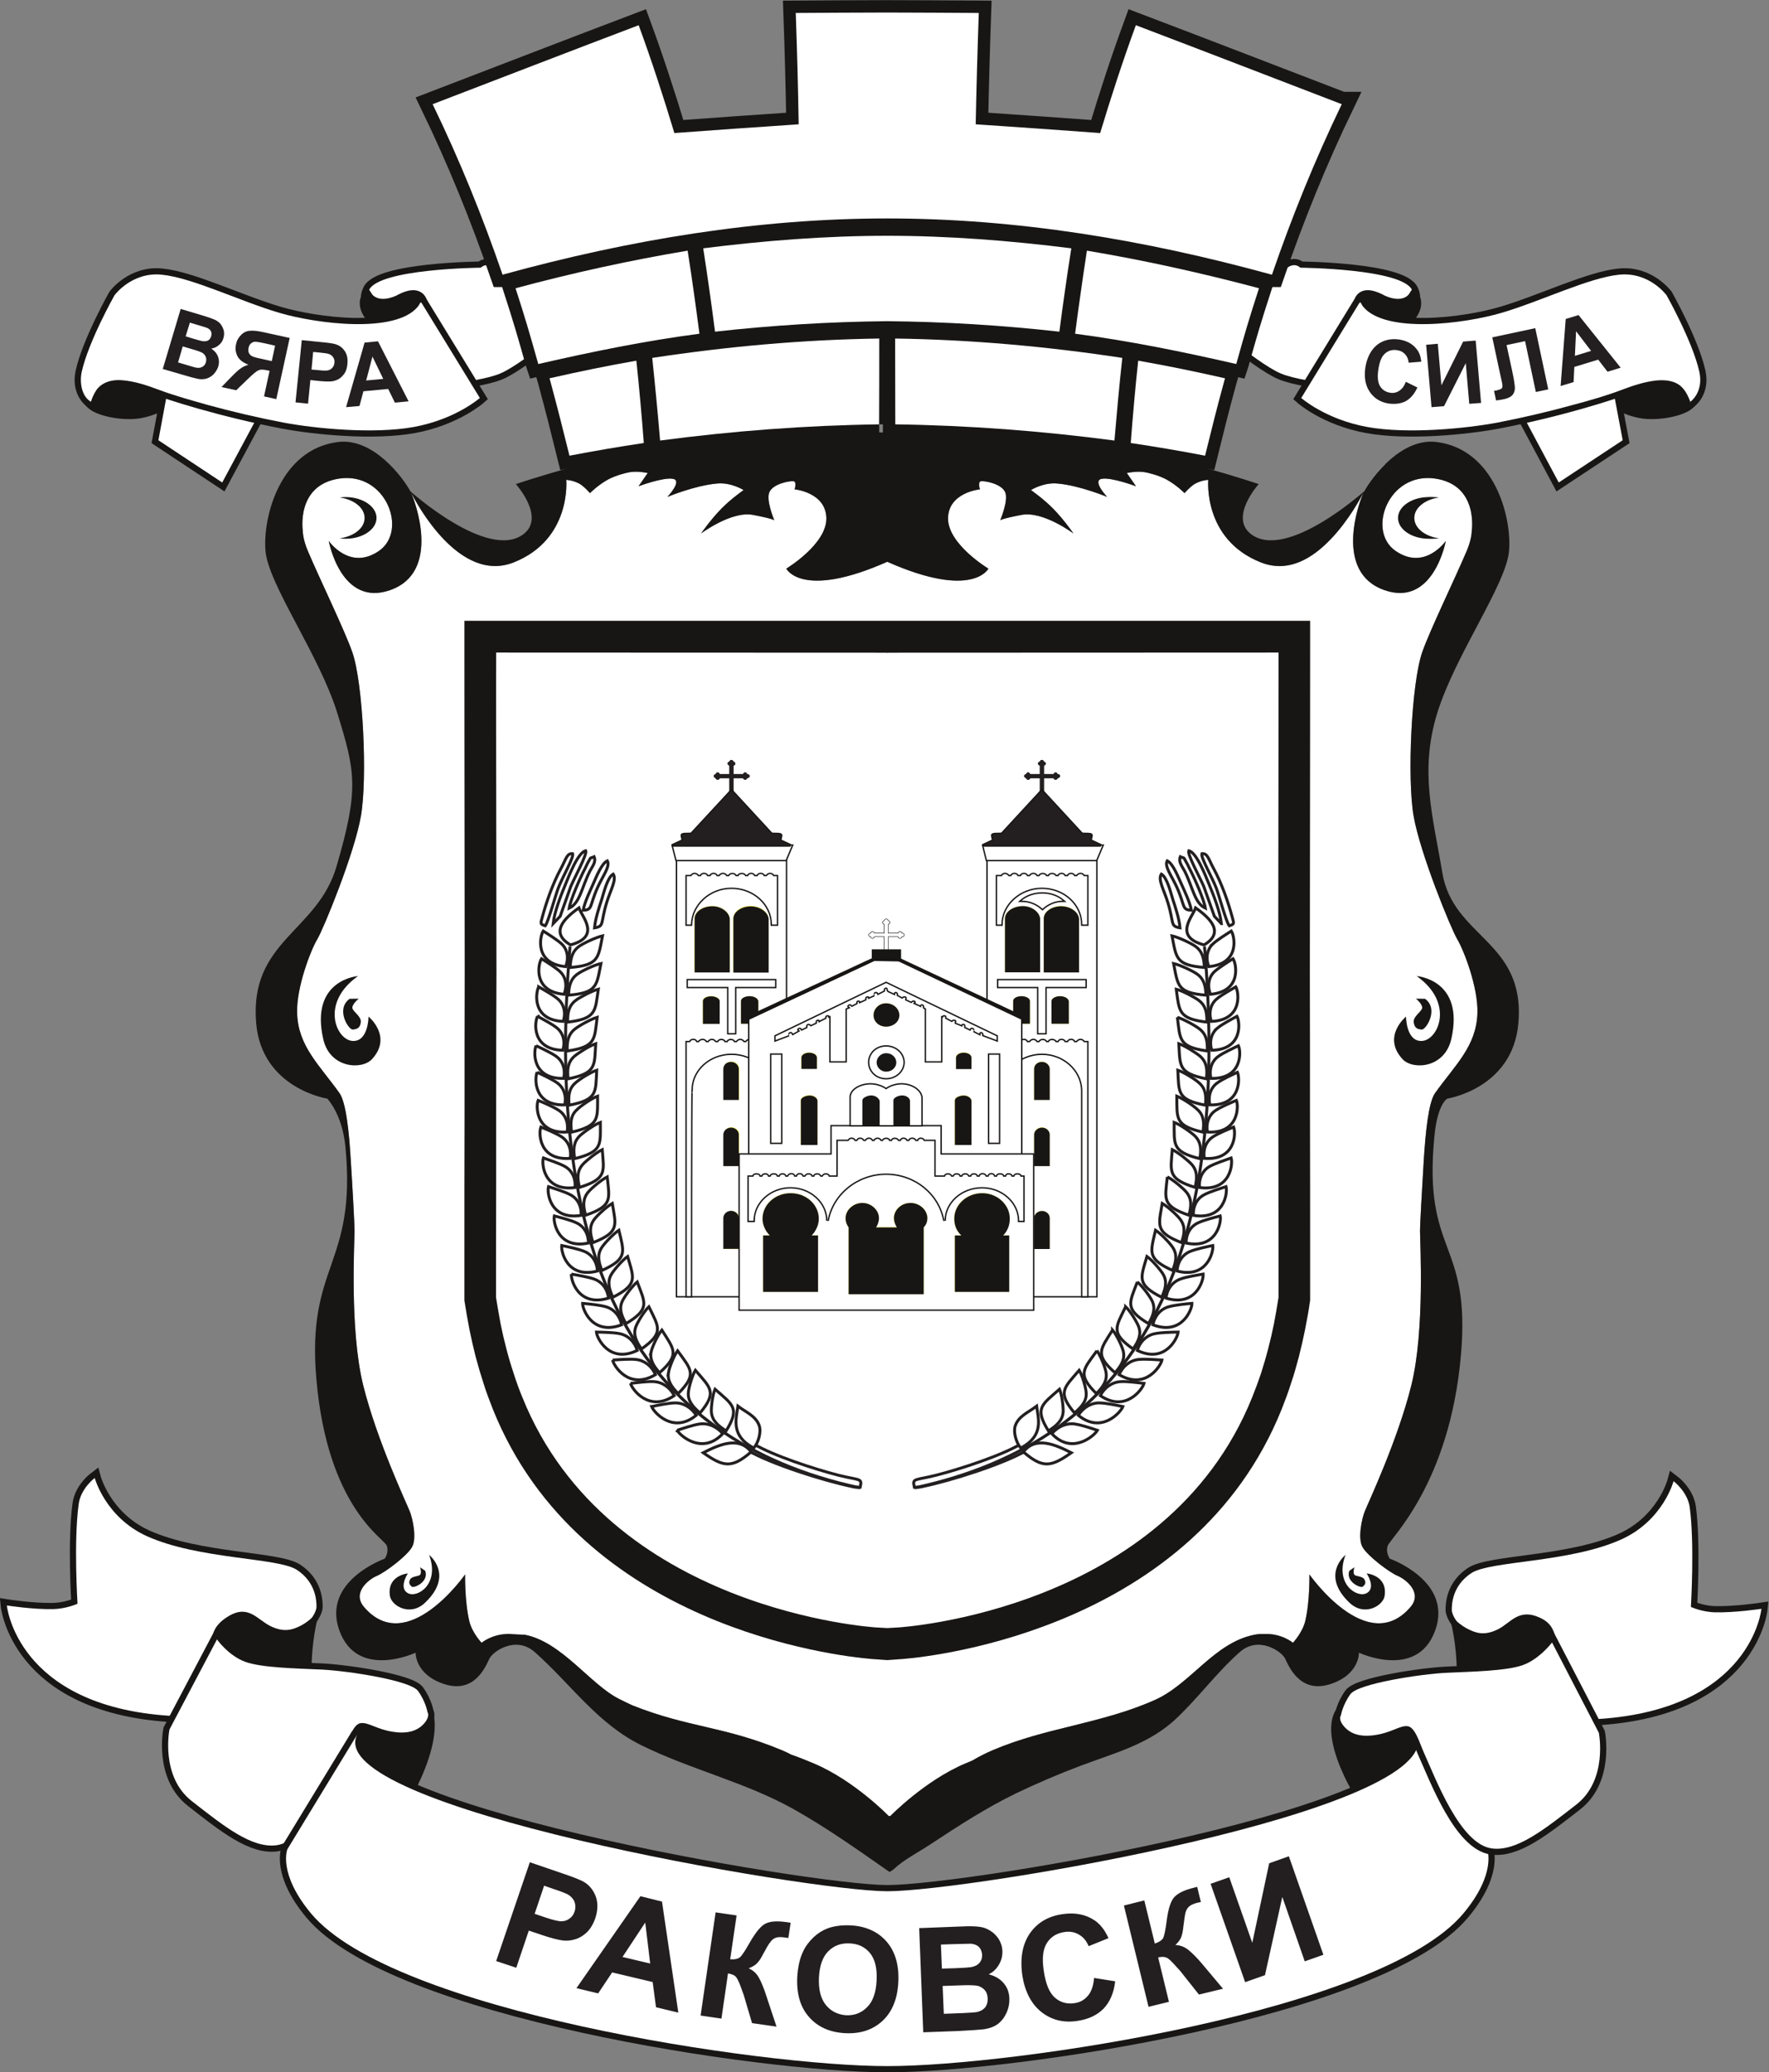 <svg version="1.2" xmlns="http://www.w3.org/2000/svg" viewBox="0 0 1214 1422" width="1214" height="1422">
	<rect x="0" y="0" width="1214" height="1422" fill="#808080" stroke="none"/>
	<title>Rakovski-pdf</title>
	<style>
		.s0 { fill: none;stroke: #181615;stroke-width: 8.5 } 
		.s1 { fill: #ffffff } 
		.s2 { fill: #181615 } 
		.s3 { fill: none;stroke: #181615;stroke-width: 5.7 } 
		.s4 { fill: #231f20 } 
		.s5 { fill: none;stroke: #181615;stroke-width: .7 } 
		.s6 { fill: #21612e } 
		.s7 { fill: none;stroke: #181615;stroke-width: 1.9 } 
		.s8 { fill: #ece843 } 
		.s9 { fill: none;stroke: #181615;stroke-width: 17 } 
		.s10 { fill: none;stroke: #231f20;stroke-width: 2 } 
		.s11 { fill: #ffffff;stroke: #231f20;stroke-width: 2 } 
	</style>
	<path id="Path 1" class="s0" d="m368.2 240.2c0 0-16 12.4-24.9 16.1-8.9 3.8-26.9 6.1-26.9 6.1l-29.6-45.1c0 0 7.7-11.9-6.5-13.2-12.1 7.3-33.9 9.8-27.1-5 6.7-14.8 76.7-15.4 76.7-15.4 15.4-13.5 38.3 56.5 38.3 56.5z"/>
	<path id="Path 2" class="s1" d="m368.2 240.2c0 0-16 12.4-24.9 16.1-8.9 3.8-26.9 6.1-26.9 6.1l-29.6-45.1c0 0 7.7-11.9-6.5-13.2-12.1 7.3-33.9 9.8-27.1-5 6.7-14.8 76.7-15.4 76.7-15.4 15.4-13.5 38.3 56.5 38.3 56.5z"/>
	<path id="Path 3" class="s0" d="m892.4 183.7c0 0 70 0.6 76.7 15.4 6.7 14.8-15 12.3-27.2 5-14.1 1.3-6.5 13.2-6.5 13.2l-29.6 45.1c0 0-17.9-2.3-26.8-6.1-9-3.7-24.9-16.1-24.9-16.1 0 0 22.8-70 38.3-56.5z"/>
	<path id="Path 4" class="s1" d="m892.4 183.7c0 0 70 0.6 76.7 15.4 6.7 14.8-15 12.3-27.2 5-14.1 1.3-6.5 13.2-6.5 13.2l-29.6 45.1c0 0-17.9-2.3-26.8-6.1-9-3.7-24.9-16.1-24.9-16.1 0 0 22.8-70 38.3-56.5z"/>
	<path id="Path 5" class="s0" d="m959.6 222.3c-5.5 1.4-22.4-3.8-24.9-6.2-2.4-2.4-2.7-5.2-1.3-9 1.3-3.8 5.1-5.9 15.3-0.3 15.6 6.9 21.6-2.4 21.6-2.4 3.4 7.5-5.2 16.5-10.7 17.9z"/>
	<path id="Path 6" class="s2" d="m959.6 222.3c-5.5 1.4-22.4-3.8-24.9-6.2-2.4-2.4-2.7-5.2-1.3-9 1.3-3.8 5.1-5.9 15.3-0.3 15.6 6.9 21.6-2.4 21.6-2.4 3.4 7.5-5.2 16.5-10.7 17.9z"/>
	<path id="Path 7" class="s0" d="m1148 260.3c9 2.4 11 11.6 12 15.1-1.8 4-15.3 8.5-29.1 7.9-13.8-0.7-26.3-9.6-26.3-9.6 18-14.5 34.4-15.9 43.4-13.5z"/>
	<path id="Path 8" class="s2" d="m1148 260.3c9 2.4 11 11.6 12 15.1-1.8 4-15.3 8.5-29.1 7.9-13.8-0.7-26.3-9.6-26.3-9.6 18-14.5 34.4-15.9 43.4-13.5z"/>
	<path id="Path 9" class="s0" d="m1107.4 269.3l6.2 32.8-43.9 29-25.1-47c0 0 61.1-20.7 62.8-14.8z"/>
	<path id="Path 10" class="s1" d="m1107.4 269.3l6.2 32.8-43.9 29-25.1-47c0 0 61.1-20.7 62.8-14.8z"/>
	<path id="Path 11" class="s0" d="m935.6 210.6c15.6 18.5 69.3 11.6 94.8 4.1 26.9-7.9 60.1-24.2 80.8-26.2 20.7-2.1 32.5 14.1 32.5 14.1 0 0 17.8 31.5 22.5 52.5 3.1 14.3-6.3 20.7-6.3 20.7 0 0 0.4 0.9-2.1-5.5-3.5-7.1-7.6-7.3-12.1-9-4.5-1.7-21.7 1.7-30.1 5.2-8.2 3.4-45.9 15.5-88 23.5-20.8 3.9-61.2 8.1-89.3 3-28.9-5.3-45.3-19.9-45.3-19.9l39.5-64.6c1.4-2.3 1.2-0.2 3.1 2.1z"/>
	<path id="Path 12" class="s1" d="m935.6 210.6c15.6 18.5 69.3 11.6 94.8 4.1 26.9-7.9 60.1-24.2 80.8-26.2 20.7-2.1 32.5 14.1 32.5 14.1 0 0 17.8 31.5 22.5 52.5 3.1 14.3-6.3 20.7-6.3 20.7 0.3-0.2-1.7-4.3-1.9-4.7-1-1.9-2.2-3.8-3.7-5.3-4.6-4.7-11.5-5.3-17.7-4.7-8.2 0.9-15.9 3.5-23.6 6.4-10.5 4-21.4 7.1-32.2 10-17.6 4.9-35.3 9-53.2 12.5-20.8 3.9-61.2 8.1-89.3 3-28.9-5.3-45.3-19.9-45.3-19.9l39.5-64.6c1.4-2.3 1.2-0.2 3.1 2.1z"/>
	<path id="Path 13" class="s3" d="m240.9 1189.3c0 0-0.4-11.9 11.4-9.8 11.8 2 24.4 13.4 34.2 4.4 9.7-8.9 5.5-13.8 5.5-13.8 0 0 5.5 6.1 2.7 22.9-2.9 16.8-11.9 33.3-11.9 33.3l-39.9-20-2.3-6.4c0 0-2.7-6.9 0.3-10.6z"/>
	<path id="Path 14" class="s2" d="m240.9 1189.3c0 0-0.4-11.9 11.4-9.8 11.8 2 24.4 13.4 34.2 4.4 9.7-8.9 5.5-13.8 5.5-13.8 0 0 5.5 6.1 2.7 22.9-2.9 16.8-11.9 33.3-11.9 33.3l-39.9-20-2.3-6.4c0 0-2.7-6.9 0.3-10.6z"/>
	<path id="Path 15" class="s1" d="m287.5 1075.7c2.8 7.7-7.7 12.1-9.1 10.9-1.5-1.3-2.5-2.4-1.2-4.9 1.2-2.5 6-2 6.9-3.4 1-1.3 0.1-4.7 0.1-4.7 0 0-1.7-1.6 3.3 2.1zm2.6-10.9c0 0 17.6 13.7-2.9 33-10 9.4-22.7 2-23.8-4.8-2.2-14.2 12.3-15.5 12.3-15.5 0 0-6.6 9.8-0.1 13.5 6.5 3.7 22.2-6.2 14.5-26.2z"/>
	<path id="Path 16" class="s0" d="m149.3 1158.3c0 0-4.1 14.6-33 19.1-105-6.9-111.6-75.7-111.6-75.7 0 0 17.8 2.8 31.8 2.5 9.1-0.2 16.7-3.7 16.7-3.7 0 0-2.7-43 0.8-68.4 1.4-10.7 11-17.9 11-17.9 0 0 7.2 26.9 35.7 39.9 35.9 16.2 90.1 14.6 103.1 23.2 13 8.6 13.4 21.2 13.4 25.2 0 4.1-4.8 10.2-6.9 12.3-2 2-9.3 7.3-16.7 6-7.3-1.1-17.5-8.9-26-10.5-8.6-1.6-15.5 14.2-15.5 14.2-3.6 0.4-2.8 33.8-2.8 33.8z"/>
	<path id="Path 17" class="s1" d="m149.3 1158.3c0 0-4.1 14.6-33 19.1-105-6.9-111.6-75.7-111.6-75.7 0 0 17.8 2.8 31.8 2.5 9.1-0.2 16.7-3.7 16.7-3.7 0 0-2.7-43 0.8-68.4 1.4-10.7 11-17.9 11-17.9 0 0 7.2 26.9 35.7 39.9 35.9 16.2 90.1 14.6 103.1 23.2 13 8.6 13.4 21.2 13.4 25.2 0 4.1-4.8 10.2-6.9 12.3-2 2-9.3 7.3-16.7 6-7.3-1.1-17.5-8.9-26-10.5-8.6-1.6-15.5 14.2-15.5 14.2-3.6 0.4-2.8 33.8-2.8 33.8z"/>
	<path id="Path 18" class="s2" d="m146.4 1126.2c0 0-3.3-9 10.5-17.2 13.8-8.2 19.6 2.5 29 7 9.3 4.4 15.1 2.4 21.2-0.8 6.1-3.3 12.2-10.2 12.2-10.2-3.9 14.3-5.6 28.6-5.5 42.9 0 0-28.7 11.2-44.6 1.5-25.4-9.1-22.8-23.2-22.8-23.2z"/>
	<path id="Path 19" class="s0" d="m291.3 1182.4c-4.1 4.8-10.6 7.7-21.5 6-11-1.6-16.7-6.5-22-6-5.3 0.4-8.2 10.6-11 17-8.7 19.6-25.3 63.7-46.8 66.8-17.1 2.4-36.3-13-58.3-30.2-21.9-17-15.4-49.2-15.4-49.2l32.6-61.8c0.2 0.3 8.1 11.3 19.5 15.4 11.4 4.1 35.4 4.5 52.5 5.3 17.1 0.8 60.7 7.3 66 14.7 5.3 7.3 6.5 14.6 6.5 14.6 0 0 2 2.4-2.1 7.4z"/>
	<path id="Path 20" class="s1" d="m291.3 1182.4c-4.1 4.8-10.6 7.7-21.5 6-11-1.6-16.7-6.5-22-6-5.3 0.4-8.2 10.6-11 17-8.7 19.6-25.3 63.7-46.8 66.8-17.1 2.4-36.3-13-58.3-30.2-21.9-17-15.4-49.2-15.4-49.2l32.6-61.8c0.2 0.3 8.1 11.3 19.5 15.4 11.4 4.1 35.4 4.5 52.5 5.3 17.1 0.8 60.7 7.3 66 14.7 5.3 7.3 6.5 14.6 6.5 14.6 0 0 2 2.4-2.1 7.4z"/>
	<path id="Path 21" class="s3" d="m972.9 1202.1l-2.3 6.4-39.8 20c0 0-11-18.1-13.8-35-2.8-16.8 4.6-21.2 4.6-21.2 0 0-4.3 4.9 5.5 13.9 9.7 8.9 22.4-2.5 34.2-4.5 11.8-2.1 11.4 9.7 11.4 9.7 2.9 3.8 0.2 10.7 0.2 10.7z"/>
	<path id="Path 22" class="s2" d="m972.9 1202.1l-2.3 6.4-39.8 20c0 0-11-18.1-13.8-35-2.8-16.8 4.6-21.2 4.6-21.2 0 0-4.3 4.9 5.5 13.9 9.7 8.9 22.4-2.5 34.2-4.5 11.8-2.1 11.4 9.7 11.4 9.7 2.9 3.8 0.2 10.7 0.2 10.7z"/>
	<path id="Path 23" class="s0" d="m251.9 204.4c0 0 6 9.3 21.7 2.4 10.1-5.6 13.9-3.5 15.3 0.3 1.4 3.8 1 6.6-1.4 9-2.4 2.4-19.3 7.6-24.9 6.2-5.5-1.4-14.1-10.4-10.7-17.9z"/>
	<path id="Path 24" class="s2" d="m251.9 204.4c0 0 6 9.3 21.7 2.4 10.1-5.6 13.9-3.5 15.3 0.3 1.4 3.8 1 6.6-1.4 9-2.4 2.4-19.3 7.6-24.9 6.2-5.5-1.4-14.1-10.4-10.7-17.9z"/>
	<path id="Path 25" class="s0" d="m117.6 273.7c0 0-12.5 8.9-26.3 9.6-13.8 0.6-27.3-3.9-29.1-7.9 1-3.5 3-12.7 12.1-15.1 8.9-2.5 25.4-1.1 43.3 13.4z"/>
	<path id="Path 26" class="s2" d="m117.6 273.7c0 0-12.5 8.9-26.3 9.6-13.8 0.6-27.3-3.9-29.1-7.9 1-3.5 3-12.7 12.1-15.1 8.9-2.5 25.4-1.1 43.3 13.4z"/>
	<path id="Path 27" class="s0" d="m177.7 284.1l-25.2 47-43.8-29 6.1-32.8c1.8-5.9 62.9 14.8 62.9 14.8z"/>
	<path id="Path 28" class="s1" d="m177.7 284.1l-25.2 47-43.8-29 6.1-32.8c1.8-5.9 62.9 14.8 62.9 14.8z"/>
	<path id="Path 29" class="s0" d="m289.7 208.5l39.6 64.6c0 0-16.5 14.6-45.3 19.9-28.2 5.1-68.6 0.9-89.4-3-42.1-8-79.8-20.1-88-23.5-8.3-3.5-25.6-6.9-30.1-5.2-4.5 1.7-8.5 1.9-12.1 9-2.4 6.4-2 5.5-2 5.5 0 0-9.5-6.4-6.3-20.7 4.7-21 22.5-52.5 22.5-52.5 0 0 11.8-16.2 32.4-14.1 20.8 2 53.9 18.3 80.8 26.2 25.5 7.5 79.3 14.4 94.8-4.1 2-2.3 1.7-4.4 3.1-2.1z"/>
	<path id="Path 30" class="s1" d="m289.7 208.5l39.6 64.6c0 0-16.5 14.6-45.3 19.9-28.2 5.1-68.6 0.9-89.4-3-17.7-3.4-35.3-7.5-52.7-12.3-10.8-3.1-21.8-6.1-32.3-10-8.5-3.2-16.9-6.1-26-6.8-6.4-0.6-13.6 1.3-17.4 6.7-1.3 2-2.4 4.1-3.2 6.3-0.2 0.6-0.3 1.2-0.6 1.8-6.7-3.9-7.8-13.8-6.3-20.6 4.7-21 22.5-52.5 22.5-52.5 0 0 11.8-16.2 32.4-14.1 20.8 2 53.9 18.3 80.8 26.2 25.5 7.5 79.3 14.4 94.8-4.1 2-2.3 1.7-4.4 3.1-2.1z"/>
	<path id="Path 31" fill-rule="evenodd" class="s4" d="m150.2 236.8q-2.3 2-5.2 2.4c2.2 1.5 3.8 3.3 4.6 5.5 0.8 2.1 0.9 4.4 0.2 6.8-0.6 1.8-1.6 3.5-3 5.1-1.3 1.4-3 2.5-4.8 3.1-1.8 0.6-3.9 0.7-6.1 0.3-1.4-0.3-4.8-1.1-10.1-2.7l-14.1-4.1 12.3-41.2 16.4 4.9c3.2 1 5.7 1.9 7.2 2.6 1.5 0.7 2.8 1.7 3.8 2.9 1 1.3 1.7 2.8 2.2 4.5 0.3 1.7 0.3 3.4-0.3 5.2-0.5 1.9-1.5 3.4-3.1 4.7zm-8.9 8.4q-0.5-1.6-2-2.8-1.5-1.1-7.2-2.7l-6.7-2-3.2 11 7.7 2.3c2.9 0.9 4.8 1.4 5.6 1.4 1.3 0.1 2.5-0.1 3.6-0.8 1-0.6 1.8-1.6 2.2-3q0.5-1.9 0-3.4zm3.5-17.8q-0.7-1.5-2.7-2.4c-0.8-0.3-3.2-1.1-7.1-2.2l-4.7-1.4-2.9 9.4 5.5 1.7c3.2 0.9 5.2 1.5 6 1.6 1.5 0.2 2.8 0.1 3.8-0.4 1.1-0.6 1.8-1.6 2.2-2.9 0.4-1.3 0.3-2.4-0.1-3.4z"/>
	<path id="Path 32" fill-rule="evenodd" class="s4" d="m181 228l17.8 3.9-9.2 42-8.4-1.9 3.8-17.5-1.7-0.4c-2.7-0.6-4.7-0.6-5.9 0-1.3 0.5-3.7 2.5-7.2 5.9l-8.1 7.8-10.1-2.2 6.9-7.1c2.7-2.8 4.8-4.7 6.3-5.7q2.2-1.6 5.3-2.5c-3.8-1.5-6.3-3.4-7.6-6-1.2-2.5-1.6-5.2-0.9-8.1 0.5-2.6 1.7-4.6 3.4-6.3q2.5-2.6 5.9-2.9 3.4-0.4 9.7 1zm1.2 7.7q-5-1.1-6.7-1.2-1.6-0.1-3.1 1c-0.9 0.7-1.5 1.7-1.8 3.1q-0.5 2.3 0.3 3.8c0.6 1 1.3 1.7 2.4 2.2 1.1 0.5 3.4 1.1 6.9 1.8l6.3 1.4 2.3-10.6zm56.2 14.1q-0.3 3.9-2 6.5-1.8 2.5-4.1 3.9-2.4 1.2-4.7 1.5-3.1 0.3-9-0.3l-5.6-0.6-1.6 16.2-8.6-0.9 4.3-42.7 13.8 1.4c5.3 0.5 8.6 1 10.2 1.7 2.4 0.9 4.3 2.5 5.7 4.7 1.4 2.3 2 5.2 1.6 8.6zm-9.9-4.8q-1.1-1.6-3.2-2.2c-1-0.3-3.1-0.6-6.2-0.9l-4.2-0.4-1.1 12.1 4.7 0.4c3.4 0.4 5.6 0.4 6.8 0.1q1.8-0.5 2.9-1.9 1.1-1.2 1.3-3.2c0.2-1.5-0.1-2.8-1-4z"/>
	<path id="Path 33" fill-rule="evenodd" class="s4" d="m280.4 275.4l-9.4 0.9-4.6-9.4-17 1.6-2.7 10.1-9.2 0.8 12.7-44.3 9.2-0.9zm-17.4-15.4l-7.4-15.3-4.3 16.4z"/>
	<path id="Path 34" class="s1" d="m257.1 321.5c14.6 8.5 15.8 12 24.9 16.3 0 0 30.8 64 70.6 48.1 39.8-15.8 36-56.6 36-56.6 0 0 4.3 0.1 9 2.6 3.2 1.8 7.3 6.5 7.3 6.5 0 0 5-5.2 12.1-9.2 5.4-3 12.8-4.8 15.3-5.2 5.8-0.9 12.2 0.6 12.2 0.6l-6.3 9.1c0 0 17-6.4 23.7-5.1 6.6 1.3-3.9 12.4-3.9 12.4 0 0 18.9-7.9 34.2-9.2 9.6-0.9 18.1 4.5 18.1 4.5 0 0-8.5 5.9-15.2 12.7-7.8 8-14 17.1-14 17.1 0 0 20.7-15.5 35.5-12.8 14.8 2.8 14.8 3.8 14.8 3.8 0 0-6.1-14.1-3.3-19.6 2.8-5.6 13.5-7.5 16.3-7.3 2.7 0.2 0.9 5.6 0.9 5.6 0 0 21.4 2 21.8 19.7 0.4 17.9-27.5 34.7-27.5 34.7 0 0 10.5 21.4 69.3-4.7 58.8 26.1 69.4 4.7 69.4 4.7 0 0-28-16.8-27.7-34.7 0.4-17.7 21.9-19.7 21.9-19.7 0 0-1.8-5.4 0.9-5.6 2.8-0.2 13.5 1.7 16.3 7.3 2.8 5.5-3.3 19.6-3.3 19.6 0 0 0-1 14.8-3.8 14.8-2.7 35.5 12.8 35.5 12.8 0 0-6.2-9.1-14-17.1-6.7-6.8-15.2-12.7-15.2-12.7 0 0 8.5-5.4 18.1-4.5 15.3 1.3 34.2 9.2 34.2 9.2 0 0-10.5-11.1-3.8-12.4 6.6-1.3 23.6 5.1 23.6 5.1l-6.3-9.1c0 0 6.4-1.5 12.2-0.6 2.5 0.4 9.9 2.2 15.3 5.2 7.1 4 12.1 9.2 12.1 9.2 0 0 4.1-4.7 7.3-6.5 4.7-2.5 9-2.6 9-2.6 0 0-3.8 40.8 36 56.6 39.8 15.9 67.7-45.9 67.7-45.9 11.7-7.5 20.3-16.2 17.7-21.5-7 6.9-12.2 14.5-14.5 18.7-2 3.7-22.5 55.1 14.1 67.8 33.7 11.7 42-33.8 42-33.8 0 0-14.3 20.7-34.4 6.9-20.2-13.8-4.9-54.4 27.1-49.7 30 4.4 25.1 35.9 25.1 35.9 0 0 0.1 5.3-3.3 13.4-8.2 19.4-25.5 54.9-30.7 69.9-7.4 21.2-10.4 86.6-5.9 112.3 4.4 25.6 25.6 77.3 30 84.7 4.4 7.3 14.4 33 13.8 50.7-0.7 22.7-15.4 35.6-29 54.7-4.6 6.3-6.6 27.1-7.8 45.8-1.3 21.9-2.6 44.2-2.6 48.7 0 8.4 3.4 68-5.9 105.9-9.4 38-30.1 81.8-32 86.7-2 4.9-5 18.7-1.5 24.6 3.4 6 18.2 17.2 24.1 19.7 5.9 2.5 17 11.6 8.9 21.2-29.6 35-69.5-22.2-69.5-22.2 0 0 0.4 18.4-2.9 32.2-2 7.9-8.4 14.7-8.4 14.7 0 0-7.8-6.6-19.7-6-2.1-0.1-4.5 0-6.8 0.5-22.6 4.4-40.6 28-58.1 40.1-50.5 24.5-75.3 19.9-121.2 39-4.9 2.1-9.7 4.5-14.2 7.2-1.7 0.7-3.3 1.4-5 2.1-27.8 11.8-51.3 36-51.3 36h-1.1c0 0-23.4-24.2-51.2-36-5.4-2.3-10.4-4.3-15.4-6-2.3-1.2-4.6-2.3-7-3.3-39.8-16.5-63.8-15.3-102.4-30.7-3-1.4-6-2.8-9.1-4.4-19.7-9.9-39.3-39.1-64.6-44-3.7-0.1-6.5-0.3-8.5-0.4-0.9-0.1-1.7-0.1-2.5-0.2-0.6 0-1 0-1.4 0.1-10.5 0.3-17.3 6-17.3 6 0 0-6.5-6.8-8.4-14.7-3.3-13.8-2.9-32.2-2.9-32.2 0 0-39.9 57.2-69.5 22.2-8.1-9.6 3-18.7 8.9-21.2 5.9-2.5 20.7-13.7 24.1-19.7 3.5-5.9 0.5-19.7-1.5-24.6-1.9-4.9-22.6-48.7-32-86.7-9.3-37.9-5.9-97.5-5.9-105.9 0-4.5-1.2-26.8-2.6-48.7-1.1-18.7-3.2-39.5-7.8-45.8-13.6-19.1-28.3-32-29-54.7-0.6-17.7 9.4-43.4 13.8-50.7 4.4-7.4 25.6-59.1 30-84.7 4.5-25.7 1.5-91.1-5.9-112.3-5.2-15-22.5-50.5-30.7-69.9-3.4-8.1-3.3-13.4-3.3-13.4 0 0-4.9-31.5 25.1-35.9 32-4.7 47.3 35.9 27.1 49.7-20.1 13.8-34.4-6.9-34.4-6.9 0 0 8.3 45.5 42 33.8 36.6-12.7 16-64 13.9-67.8-2.3-4.2-17.4-8.8-24.4-15.7zm-15.3 392.8c11.1 0.8 11.1-16.7 11.1-16.7 0 0 16.8 13.7 2.3 29.3-7.1 7.5-29 6.1-33.4-14-9.2-40.8 23.9-43.1 23.9-43.1-26.1 18.4-15 43.7-3.9 44.5zm3.9-28.6c0 0-3.9 3.3-3.9 5.8 0 2.5 6.4 5.9 5.8 10-0.5 4.2-2.8 4.7-5.5 5-2.8 0.3-12-13.9-2.2-21.1 9.1-0.3 5.8 0.3 5.8 0.3zm-8.5-346c11.7 0 21.2 6.7 21.2 15.1 0 8.2-9.5 14.9-21.2 14.9-1.4 0-2.7-0.1-4.1-0.3 9.8-1.3 17.1-7.4 17.1-14.6 0-7.4-7.3-13.4-17.1-14.8 1.4-0.2 2.7-0.3 4.1-0.3zm54.6 738.2c2.7 7.6-7.7 12.1-9.2 10.9-1.4-1.2-2.4-2.4-1.2-4.9 1.3-2.5 6.1-2 7-3.4 1-1.4 0-4.7 0-4.7 0 0-1.6-1.6 3.4 2.1zm2.7-10.9c0 0 17.5 13.7-3 33-10.1 9.4-22.8 2-23.9-4.8-2.2-14.2 12.3-15.5 12.3-15.5 0 0-6.5 9.8-0.1 13.5 6.5 3.7 22.2-6.1 14.7-26.2zm677.7-397.2c0 0 33 2.3 23.8 43.1-4.5 20.1-26.3 21.5-33.4 14-14.5-15.6 2.3-29.3 2.3-29.3 0 0 0 17.5 11.1 16.7 11.1-0.8 22.3-26.1-3.8-44.5zm5.8 15.6c9.7 7.2 0.5 21.4-2.3 21.1-2.7-0.3-5-0.8-5.5-5-0.6-4.1 5.8-7.5 5.8-10 0-2.5-3.8-5.8-3.8-5.8 0 0-3.4-0.6 5.8-0.3zm6.7-344c-9.7 1.3-17.1 7.1-17.1 14 0 7 7.4 12.7 17.1 14-1.3 0.2-2.7 0.3-4.2 0.3-11.6 0-21.1-6.4-21.1-14.3 0-7.8 9.5-14.3 21.1-14.3 1.5 0 2.9 0.1 4.2 0.3zm-55.3 734.4c0 0-1 3.3 0 4.7 0.9 1.4 5.7 0.9 7 3.4 1.3 2.5 0.2 3.7-1.2 4.9-1.4 1.2-11.9-3.3-9.2-10.9 5-3.7 3.4-2.1 3.4-2.1zm8.6 17.4c6.5-3.7-0.1-13.5-0.1-13.5 0 0 14.5 1.3 12.3 15.5-1.1 6.8-13.8 14.2-23.9 4.8-20.5-19.3-2.9-33-2.9-33-7.7 20.1 8.1 29.9 14.6 26.2zm-329.4-644.9v0.1h0.6v-0.1h268.2c0 15.3 0 88.9-0.2 220.2 0.1 31.6 0.1 64 0.1 96.5 0 32.5 0.1 65.1 0.1 97v28.7c-1 6.5-2.1 12.6-3.2 17.9q-1.6 8.6-3.9 17.3-2.1 8.3-4.9 16.9-2.8 8.3-6.1 16.5c-59 146.5-241.2 157.7-243.1 157.9h-0.2l-7.1 0.5-7.1-0.5h-0.2c-1.9-0.2-184.1-11.4-243.1-157.9q-3.4-8.2-6-16.5c-1.9-5.7-3.6-11.4-5-16.9q-2.3-8.7-4-17.3c-1-5.3-2-11.4-3.1-17.9v-28.7c0.1-31.9 0.1-64.5 0.1-97 0-32.5 0-64.9 0.2-96.5-0.2-131.3-0.3-204.9-0.2-220.2z"/>
	<path id="Path 35" class="s5" d="m725.7 531.5c0.4 0 0.8 0.1 1 0.2 0.4 0.2 0.5 0.6 0.5 0.8q0 0.5-0.5 0.9c-0.2 0.2-0.6 0.3-1 0.3h-0.1c0 0.3-0.2 0.5-0.4 0.8-0.2 0.1-0.5 0.3-0.8 0.3-0.3 0-0.6-0.2-0.8-0.3q-0.3-0.4-0.3-0.8h-7.1v10.5l-0.6-0.6-0.6-0.5-0.6 0.5-0.5 0.6v-10.5h-7.1c0 0.3-0.2 0.5-0.4 0.8-0.2 0.1-0.5 0.3-0.8 0.3-0.3 0-0.6-0.2-0.8-0.3-0.2-0.3-0.4-0.5-0.4-0.8h-0.1c-0.2 0-0.5-0.2-0.8-0.4-0.2-0.2-0.4-0.5-0.4-0.8 0-0.2 0.2-0.5 0.4-0.7q0.4-0.3 0.8-0.3h0.2c0-0.3 0.1-0.5 0.2-0.7 0.2-0.3 0.5-0.5 0.9-0.5q0.5 0 0.8 0.5c0.2 0.2 0.3 0.4 0.3 0.7h7.2v-6.4c-0.4 0-0.6-0.2-0.8-0.3q-0.5-0.3-0.5-0.8c0-0.3 0.2-0.6 0.5-0.9 0.2 0 0.4-0.1 0.8-0.2 0-0.3 0.1-0.6 0.3-0.8 0.2-0.2 0.5-0.3 0.8-0.3 0.3 0 0.6 0.1 0.8 0.3 0.2 0.2 0.4 0.5 0.4 0.8q0.5 0 0.8 0.4c0.3 0.1 0.4 0.4 0.4 0.7q0 0.4-0.4 0.8c-0.2 0.1-0.5 0.3-0.8 0.3v6.4h7.1q0.1-0.5 0.3-0.7c0.2-0.3 0.5-0.5 0.8-0.5 0.3 0 0.7 0.2 0.9 0.5 0.1 0.2 0.2 0.4 0.2 0.7z"/>
	<path id="Path 36" class="s4" d="m725.7 531.5c0.4 0 0.8 0.1 1 0.2 0.4 0.2 0.5 0.6 0.5 0.8q0 0.5-0.5 0.9c-0.2 0.2-0.6 0.3-1 0.3h-0.1c0 0.3-0.2 0.5-0.4 0.8-0.2 0.1-0.5 0.3-0.8 0.3-0.3 0-0.6-0.2-0.8-0.3q-0.3-0.4-0.3-0.8h-7.1v10.5l-0.6-0.6-0.6-0.5-0.6 0.5-0.5 0.6v-10.5h-7.1c0 0.3-0.2 0.5-0.4 0.8-0.2 0.1-0.5 0.3-0.8 0.3-0.3 0-0.6-0.2-0.8-0.3-0.2-0.3-0.4-0.5-0.4-0.8h-0.1c-0.2 0-0.5-0.2-0.8-0.4-0.2-0.2-0.4-0.5-0.4-0.8 0-0.2 0.2-0.5 0.4-0.7q0.4-0.3 0.8-0.3h0.2c0-0.3 0.1-0.5 0.2-0.7 0.2-0.3 0.5-0.5 0.9-0.5q0.5 0 0.8 0.5c0.2 0.2 0.3 0.4 0.3 0.7h7.2v-6.4c-0.4 0-0.6-0.2-0.8-0.3q-0.5-0.3-0.5-0.8c0-0.3 0.2-0.6 0.5-0.9 0.2 0 0.4-0.1 0.8-0.2 0-0.3 0.1-0.6 0.3-0.8 0.2-0.2 0.5-0.3 0.8-0.3 0.3 0 0.6 0.1 0.8 0.3 0.2 0.2 0.4 0.5 0.4 0.8q0.5 0 0.8 0.4c0.3 0.1 0.4 0.4 0.4 0.7q0 0.4-0.4 0.8c-0.2 0.1-0.5 0.3-0.8 0.3v6.4h7.1q0.1-0.5 0.3-0.7c0.2-0.3 0.5-0.5 0.8-0.5 0.3 0 0.7 0.2 0.9 0.5 0.1 0.2 0.2 0.4 0.2 0.7z"/>
	<path id="Path 37" class="s5" d="m512.6 531.5c0.5 0 0.8 0.1 1 0.2 0.4 0.2 0.6 0.6 0.6 0.8 0 0.4-0.2 0.7-0.6 0.9-0.2 0.2-0.5 0.3-1 0.3h-0.1c0 0.3-0.1 0.5-0.4 0.8-0.2 0.1-0.5 0.3-0.7 0.3-0.3 0-0.6-0.2-0.8-0.3-0.3-0.3-0.4-0.5-0.4-0.8h-7.1v10.5l-0.6-0.6-0.6-0.5-0.5 0.5-0.6 0.6v-10.5h-7.1q0 0.4-0.4 0.8c-0.2 0.1-0.5 0.3-0.8 0.3-0.3 0-0.6-0.2-0.8-0.3-0.2-0.3-0.4-0.5-0.4-0.8-0.3 0-0.6-0.2-0.8-0.4-0.2-0.2-0.4-0.5-0.4-0.8 0-0.2 0.2-0.5 0.4-0.7 0.2-0.2 0.5-0.3 0.8-0.3 0.1-0.3 0.2-0.5 0.3-0.7 0.3-0.3 0.6-0.5 0.9-0.5 0.3 0 0.7 0.2 0.9 0.5 0.1 0.2 0.2 0.4 0.3 0.7h7.1v-6.4c-0.3 0-0.6-0.2-0.7-0.3q-0.5-0.3-0.5-0.8c0-0.3 0.1-0.6 0.5-0.9 0.1 0 0.4-0.1 0.7-0.2 0-0.3 0.1-0.6 0.4-0.8 0.2-0.2 0.5-0.3 0.7-0.3 0.3 0 0.6 0.1 0.8 0.3 0.3 0.2 0.4 0.5 0.4 0.8q0.6 0 0.9 0.4c0.2 0.1 0.3 0.4 0.3 0.7q0 0.4-0.3 0.8c-0.2 0.1-0.5 0.3-0.9 0.3v6.4h7.1c0.1-0.3 0.1-0.5 0.3-0.7q0.3-0.5 0.9-0.5 0.5 0 0.8 0.5c0.2 0.2 0.2 0.4 0.3 0.7z"/>
	<path id="Path 38" class="s4" d="m512.6 531.5c0.5 0 0.8 0.1 1 0.2 0.4 0.2 0.6 0.6 0.6 0.8 0 0.4-0.2 0.7-0.6 0.9-0.2 0.2-0.5 0.3-1 0.3h-0.1c0 0.3-0.1 0.5-0.4 0.8-0.2 0.1-0.5 0.3-0.7 0.3-0.3 0-0.6-0.2-0.8-0.3-0.3-0.3-0.4-0.5-0.4-0.8h-7.1v10.5l-0.6-0.6-0.6-0.5-0.5 0.5-0.6 0.6v-10.5h-7.1q0 0.4-0.4 0.8c-0.2 0.1-0.5 0.3-0.8 0.3-0.3 0-0.6-0.2-0.8-0.3-0.2-0.3-0.4-0.5-0.4-0.8-0.3 0-0.6-0.2-0.8-0.4-0.2-0.2-0.4-0.5-0.4-0.8 0-0.2 0.2-0.5 0.4-0.7 0.2-0.2 0.5-0.3 0.8-0.3 0.1-0.3 0.2-0.5 0.3-0.7 0.3-0.3 0.6-0.5 0.9-0.5 0.3 0 0.7 0.2 0.9 0.5 0.1 0.2 0.2 0.4 0.3 0.7h7.1v-6.4c-0.3 0-0.6-0.2-0.7-0.3q-0.5-0.3-0.5-0.8c0-0.3 0.1-0.6 0.5-0.9 0.1 0 0.4-0.1 0.7-0.2 0-0.3 0.1-0.6 0.4-0.8 0.2-0.2 0.5-0.3 0.7-0.3 0.3 0 0.6 0.1 0.8 0.3 0.3 0.2 0.4 0.5 0.4 0.8q0.6 0 0.9 0.4c0.2 0.1 0.3 0.4 0.3 0.7q0 0.4-0.3 0.8c-0.2 0.1-0.5 0.3-0.9 0.3v6.4h7.1c0.1-0.3 0.1-0.5 0.3-0.7q0.3-0.5 0.9-0.5 0.5 0 0.8 0.5c0.2 0.2 0.2 0.4 0.3 0.7z"/>
	<path id="Path 39" fill-rule="evenodd" class="s2" d="m318.9 668.2c-0.2-146.1-0.2-220.8-0.2-223.3v-18.9h289.9 0.6 289.9v18.9c0 2.5 0 77.2-0.2 223.3 0.1 31.5 0.1 63.9 0.1 96.4 0.1 32.5 0.1 65.1 0.1 97v30.8l-0.1 0.6-0.1 0.6c-0.8 5.9-2 12.2-3.3 18.9-1.3 6.4-2.7 12.5-4.2 18.4-1.7 6.4-3.4 12.5-5.4 18.3-1.9 6.2-4.2 12.1-6.5 18-60.1 149.3-236 169.2-259.5 171.2l-11.1 0.8-11.1-0.8c-23.5-2-199.4-21.9-259.5-171.2-2.3-5.9-4.6-11.8-6.5-18-1.9-5.8-3.7-11.9-5.4-18.3-1.5-5.9-2.9-12-4.2-18.4-1.3-6.7-2.4-13-3.3-18.9l-0.1-0.6-0.1-0.6v-30.8c0-31.9 0-64.5 0.1-97 0-32.5 0-64.9 0.1-96.4zm21.6-220.4c-0.1 15.3 0 88.9 0.2 220.4-0.2 31.5-0.2 63.9-0.2 96.4 0 32.5 0 65.1-0.1 97v28.7c1.1 6.6 2.1 12.6 3.1 17.9q1.7 8.6 4 17.3c1.4 5.5 3.1 11.2 5 16.9q2.6 8.3 6 16.5c59 146.5 241.2 157.8 243.1 157.9h0.2l7.1 0.4 7.1-0.4h0.2c1.9-0.1 184.1-11.4 243.1-157.9q3.3-8.2 6.1-16.5c1.8-5.7 3.5-11.4 4.9-16.9q2.3-8.7 4-17.3c1-5.3 2.1-11.3 3.1-17.9v-28.7c0-31.9-0.1-64.5-0.1-97 0-32.5 0-64.9-0.1-96.4 0.2-131.5 0.2-205.1 0.2-220.4l-261.1 0.1h-7.1v0.1h-0.6v-0.1h-7.1z"/>
	<path id="Path 40" class="s5" d="m618.9 640.5c0.4 0 0.7 0.1 1 0.2q0.6 0.4 0.5 0.9 0.1 0.5-0.5 0.8c-0.3 0.2-0.6 0.2-1 0.2h-0.1v0.1c0 0.3-0.2 0.6-0.4 0.7-0.2 0.3-0.5 0.4-0.8 0.4-0.3 0-0.6-0.1-0.8-0.4-0.2-0.1-0.3-0.4-0.3-0.7v-0.1h-7.1v10.5l-0.6-0.5-0.6-0.5-0.6 0.5-0.6 0.6v-10.6h-7.1v0.1c0 0.3-0.1 0.6-0.3 0.7q-0.4 0.4-0.8 0.4c-0.3 0-0.6-0.1-0.8-0.4-0.2-0.1-0.4-0.4-0.4-0.7v-0.1h-0.1c-0.2 0-0.5-0.1-0.8-0.2-0.2-0.3-0.4-0.5-0.4-0.8 0-0.3 0.2-0.6 0.4-0.8 0.3-0.2 0.6-0.3 0.8-0.3h0.1c0-0.3 0.2-0.5 0.3-0.7 0.2-0.3 0.5-0.4 0.9-0.4 0.3 0 0.6 0.1 0.8 0.4 0.1 0.2 0.3 0.4 0.3 0.7h7.1v-6.4c-0.3-0.1-0.5-0.1-0.7-0.2q-0.5-0.4-0.5-0.9 0-0.5 0.5-0.8c0.2-0.2 0.4-0.2 0.7-0.3 0-0.3 0.2-0.6 0.4-0.8q0.4-0.3 0.8-0.3c0.3 0 0.6 0.1 0.8 0.3 0.2 0.2 0.4 0.5 0.4 0.8 0.3 0 0.6 0.1 0.8 0.3q0.4 0.4 0.4 0.8 0 0.4-0.4 0.8c-0.2 0.2-0.5 0.3-0.8 0.3v6.4h7.1c0-0.3 0.1-0.5 0.3-0.7q0.3-0.4 0.8-0.4c0.3 0 0.7 0.1 0.9 0.4q0.2 0.3 0.2 0.7z"/>
	<path id="Path 41" class="s1" d="m618.9 640.5c0.4 0 0.7 0.1 1 0.2q0.6 0.4 0.5 0.9 0.1 0.5-0.5 0.8c-0.3 0.2-0.6 0.2-1 0.2h-0.1v0.1c0 0.3-0.2 0.6-0.4 0.7-0.2 0.3-0.5 0.4-0.8 0.4-0.3 0-0.6-0.1-0.8-0.4-0.2-0.1-0.3-0.4-0.3-0.7v-0.1h-7.1v10.5l-0.6-0.5-0.6-0.5-0.6 0.5-0.6 0.6v-10.6h-7.1v0.1c0 0.3-0.1 0.6-0.3 0.7q-0.4 0.4-0.8 0.4c-0.3 0-0.6-0.1-0.8-0.4-0.2-0.1-0.4-0.4-0.4-0.7v-0.1h-0.1c-0.2 0-0.5-0.1-0.8-0.2-0.2-0.3-0.4-0.5-0.4-0.8 0-0.3 0.2-0.6 0.4-0.8 0.3-0.2 0.6-0.3 0.8-0.3h0.1c0-0.3 0.2-0.5 0.3-0.7 0.2-0.3 0.5-0.4 0.9-0.4 0.3 0 0.6 0.1 0.8 0.4 0.1 0.2 0.3 0.4 0.3 0.7h7.1v-6.4c-0.3-0.1-0.5-0.1-0.7-0.2q-0.5-0.4-0.5-0.9 0-0.5 0.5-0.8c0.2-0.2 0.4-0.2 0.7-0.3 0-0.3 0.2-0.6 0.4-0.8q0.4-0.3 0.8-0.3c0.3 0 0.6 0.1 0.8 0.3 0.2 0.2 0.4 0.5 0.4 0.8 0.3 0 0.6 0.1 0.8 0.3q0.4 0.4 0.4 0.8 0 0.4-0.4 0.8c-0.2 0.2-0.5 0.3-0.8 0.3v6.4h7.1c0-0.3 0.1-0.5 0.3-0.7q0.3-0.4 0.8-0.4c0.3 0 0.7 0.1 0.9 0.4q0.2 0.3 0.2 0.7z"/>
	<path id="Path 42" class="s6" d="m598.3 659.4v-7.9h20v8.3z"/>
	<path id="Path 43" class="s7" d="m677.8 590.5h74.5v298.9h-74.5z"/>
	<path id="Path 44" class="s1" d="m677.8 590.5h74.5v298.9h-74.5z"/>
	<path id="Path 45" class="s7" d="m684.3 748.3v-33.1h3.3c0-0.7 1.2-1.5 2-1.5 1.3 0 2 0.8 2.5 1.5h2c0-0.7 0.8-1.5 2.1-1.5 1.2 0 2 0.8 2 1.5h2.5c0-0.7 0.8-1.5 2-1.5 1.2 0 2 0.8 2 1.5h2.1c0.4-0.7 1.2-1.5 2.5-1.5 0.8 0 2 0.8 2 1.5h2.1c0.4-1.9 4-1.9 4.5 0h2c0-1.9 4.1-1.9 4.5 0h2.1c0-0.7 0.8-1.5 2-1.5 1.2 0 2.1 0.8 2.1 1.5h2.4c0-0.7 0.8-1.5 2.1-1.5 1.2 0 2 0.8 2 1.5h2c0.5-0.7 1.3-1.5 2.5-1.5 0.8 0 2.1 0.8 2.1 1.5h2.4v174.2h-3.3c0-0.4 0-141.4 0-141.4-0.4-13.8-12.7-25-27.8-25-15.1 0-27.8 11.5-27.8 25.3z"/>
	<path id="Path 46" class="s1" d="m684.3 748.3v-33.1h3.3c0-0.7 1.2-1.5 2-1.5 1.3 0 2 0.8 2.5 1.5h2c0-0.7 0.8-1.5 2.1-1.5 1.2 0 2 0.8 2 1.5h2.5c0-0.7 0.8-1.5 2-1.5 1.2 0 2 0.8 2 1.5h2.1c0.4-0.7 1.2-1.5 2.5-1.5 0.8 0 2 0.8 2 1.5h2.1c0.4-1.9 4-1.9 4.5 0h2c0-1.9 4.1-1.9 4.5 0h2.1c0-0.7 0.8-1.5 2-1.5 1.2 0 2.1 0.8 2.1 1.5h2.4c0-0.7 0.8-1.5 2.1-1.5 1.2 0 2 0.8 2 1.5h2c0.5-0.7 1.3-1.5 2.5-1.5 0.8 0 2.1 0.8 2.1 1.5h2.4v174.2h-3.3c0-0.4 0-141.4 0-141.4-0.4-13.8-12.7-25-27.8-25-15.1 0-27.8 11.5-27.8 25.3z"/>
	<path id="Path 47" class="s8" d="m709.7 835.8c0-2.6 2.5-4.8 5.3-4.8 2.9 0 5.3 2.2 5.3 4.8v21.3h-10.6z"/>
	<path id="Path 48" class="s7" d="m674.9 580.4h81.5l-4.1 9.7h-75z"/>
	<path id="Path 49" class="s1" d="m674.9 580.4h81.5l-4.1 9.7h-75z"/>
	<path id="Path 50" class="s7" d="m715 542.5l27.4 29.7c2.1 0.4 7-0.3 6.6 1.2-0.4 2.2-0.4 2.2-0.8 3.3l7.3 3.4h-81l7.3-3.4c-0.4-1.1-0.4-1.1-0.8-3.3-0.4-1.5 4.5-0.8 6.6-1.2z"/>
	<path id="Path 51" class="s4" d="m715 542.5l27.4 29.7c2.1 0.4 7-0.3 6.6 1.2-0.4 2.2-0.4 2.2-0.8 3.3l7.3 3.4h-81l7.3-3.4c-0.4-1.1-0.4-1.1-0.8-3.3-0.4-1.5 4.5-0.8 6.6-1.2z"/>
	<path id="Path 52" class="s7" d="m464.7 590.5h74.6v298.9h-74.6z"/>
	<path id="Path 53" class="s1" d="m464.7 590.5h74.6v298.9h-74.6z"/>
	<path id="Path 54" class="s8" d="m496.7 835.8c0-2.6 2.4-4.8 5.3-4.8 2.8 0 5.3 2.2 5.3 4.8v21.3h-10.6z"/>
	<path id="Path 55" class="s7" d="m461.8 580.4h81.5l-4.1 9.7h-74.9z"/>
	<path id="Path 56" class="s1" d="m461.8 580.4h81.5l-4.1 9.7h-74.9z"/>
	<path id="Path 57" class="s7" d="m502 542.5l27.4 29.7c2.1 0.4 7-0.3 6.6 1.2-0.4 2.2-0.4 2.2-0.8 3.3l7.3 3.4h-81.1l7.4-3.4c-0.4-1.1-0.4-1.1-0.8-3.3-0.5-1.5 4.5-0.8 6.5-1.2z"/>
	<path id="Path 58" class="s4" d="m502 542.5l27.4 29.7c2.1 0.4 7-0.3 6.6 1.2-0.4 2.2-0.4 2.2-0.8 3.3l7.3 3.4h-81.1l7.4-3.4c-0.4-1.1-0.4-1.1-0.8-3.3-0.5-1.5 4.5-0.8 6.5-1.2z"/>
	<path id="Path 59" class="s7" d="m529.8 748.3c0-13.8-12.3-25.3-27.8-25.3-15.2 0-27.5 11.2-27.5 25-0.4 0-0.4 141-0.4 141.4h-2.8v-174.2h2.4c0-0.7 0.8-1.5 2.1-1.5 1.2 0 2 0.8 2 1.5h2c0-0.7 1.3-1.5 2.5-1.5 0.8 0 2.1 0.8 2.1 1.5h2c0-0.7 1.3-1.5 2.1-1.5 1.2 0 2 0.8 2.4 1.5h2.1c0-1.9 4.1-1.9 4.1 0h2.4c0-1.9 4.1-1.9 4.1 0h2.1c0.4-0.7 1.2-1.5 2.4-1.5 0.8 0 2.1 0.8 2.1 1.5h2c0-0.7 1.3-1.5 2.1-1.5 1.2 0 2.4 0.8 2.4 1.5h2.1c0-0.7 0.8-1.5 2-1.5 1.3 0 2.1 0.8 2.5 1.5h2c0-0.7 0.9-1.5 2.1-1.5 1.2 0 2 0.8 2 1.5h3.7v33.1z"/>
	<path id="Path 60" class="s1" d="m529.8 748.3c0-13.8-12.3-25.3-27.8-25.3-15.2 0-27.5 11.2-27.5 25-0.4 0-0.4 141-0.4 141.4h-2.8v-174.2h2.4c0-0.7 0.8-1.5 2.1-1.5 1.2 0 2 0.8 2 1.5h2c0-0.7 1.3-1.5 2.5-1.5 0.8 0 2.1 0.8 2.1 1.5h2c0-0.7 1.3-1.5 2.1-1.5 1.2 0 2 0.8 2.4 1.5h2.1c0-1.9 4.1-1.9 4.1 0h2.4c0-1.9 4.1-1.9 4.1 0h2.1c0.4-0.7 1.2-1.5 2.4-1.5 0.8 0 2.1 0.8 2.1 1.5h2c0-0.7 1.3-1.5 2.1-1.5 1.2 0 2.4 0.8 2.4 1.5h2.1c0-0.7 0.8-1.5 2-1.5 1.3 0 2.1 0.8 2.5 1.5h2c0-0.7 0.9-1.5 2.1-1.5 1.2 0 2 0.8 2 1.5h3.7v33.1z"/>
	<path id="Path 61" class="s8" d="m508.5 686.9c0-1.9 2.9-3.3 5.8-3.3 3.2 0 5.7 1.4 6.1 3.3v15.6h-11.9z"/>
	<path id="Path 62" class="s2" d="m508.5 686.9c0-1.9 2.9-3.3 5.8-3.3 3.2 0 5.7 1.4 6.1 3.3v15.6h-11.9z"/>
	<path id="Path 63" class="s8" d="m695.3 686.9c0-1.9 2.5-3.3 5.8-3.3 2.8 0 5.7 1.4 5.7 3.3v15.6h-11.5z"/>
	<path id="Path 64" class="s2" d="m695.3 686.9c0-1.9 2.5-3.3 5.8-3.3 2.8 0 5.7 1.4 5.7 3.3v15.6h-11.5z"/>
	<path id="Path 65" class="s7" d="m514.3 699.6l93.8-44 92.6 44v92.7h-55.3v-19.4h-74.6v19.4h-56.5z"/>
	<path id="Path 66" class="s1" d="m514.3 699.6l93.8-44 92.6 44v92.7h-55.3v-19.4h-74.6v19.4h-56.5z"/>
	<path id="Path 67" class="s8" d="m689.6 630.3c0-4.8 5.7-8.5 12.3-8.5 6.1 0 11.5 4.1 11.8 8.5v36.9h-24.1zm26.6 0c0-4.9 5.8-8.6 11.9-8.6 6.6 0 11.9 4.1 12.3 8.6v36.8h-24.2zm5.4 56.6c0-1.9 2.8-3.3 5.7-3.3 3.3 0 5.7 1.4 6.1 3.3v15.6h-11.8zm-11.9 46.5c0-3 2.5-4.8 5.3-4.8 2.9 0 5.3 2.2 5.3 4.8v21.3h-10.6zm0 45c0-2.6 2.5-4.8 5.3-4.8 2.9 0 5.3 2.2 5.3 4.8v21.6h-10.6zm-233.1-148.2c0-4.8 5.7-8.5 12.3-8.5 6.1 0 11.5 4.1 11.9 8.5v36.9h-24.2zm26.6 0c0-4.9 5.7-8.6 11.9-8.6 6.5 0 11.9 4.1 12.3 8.6v36.8h-24.2zm-20.9 56.6c0-1.9 2.5-3.3 5.8-3.3 2.8 0 5.7 1.4 5.7 3.3v15.6h-11.5zm14.4 46.5c0-3 2.4-4.8 5.3-4.8 2.8 0 5.3 2.2 5.3 4.8v21.2h-10.6zm0 45.1c0-2.7 2.4-4.9 5.3-4.9 2.8 0 5.3 2.2 5.3 4.9v21.6h-10.6zm159.3-52.9c0-1.9 2.5-3.3 5.3-3.3 2.9 0 5.3 1.4 5.3 3.3v7.8h-10.6zm-0.8 29.4c0-1.8 3.3-3.3 6.1-3.3 2.9 0 5.3 1.8 5.3 3.7v30.2h-11.4zm-105.3-29.4c0-1.9 2.5-3.3 5.3-3.3 2.9 0 5.4 1.4 5.4 3.3v7.8h-10.7zm-0.4 29.4c0-1.8 3.2-3.4 6.1-3.4 2.9 0 5.4 1.9 5.4 3.8v30.1h-11.5zm63.5 0c0-1.8 3.3-3.3 6.1-3.3 2.9 0 5.4 1.9 5.4 3.7v16.8h-11.5zm-21.3 0c0-1.9 3.7-3.4 6.1-3.4 2.9 0 5.3 1.9 5.8 3.8v16.7h-11.9z"/>
	<path id="Path 68" class="s2" d="m514.3 699.6v-3l93.8-43.6 93.8 44v2.9l-93.8-44.3z"/>
	<path id="Path 69" class="s8" d="m608.1 688.4c4.9 0 9 3.7 9 8.2 0 4.4-4.1 7.8-9 7.8-5 0-8.6-3.4-8.6-7.8 0-4.5 3.6-8.2 8.6-8.2z"/>
	<path id="Path 70" class="s7" d="m570.8 772.9h74.6v19.4h63.5v106.3h-201.2v-106.3h63.1z"/>
	<path id="Path 71" class="s1" d="m570.8 772.9h74.6v19.4h63.5v106.3h-201.2v-106.3h63.1z"/>
	<path id="Path 72" class="s8" d="m542.5 818.7c10.7 0 19.3 7.8 19.3 17.5 0 4.5-2.1 8.5-4.9 11.5h4.5v38.7h-37.7v-38.7h4.5c-2.9-3-4.9-7-4.9-11.5 0-9.7 8.6-17.5 19.2-17.5zm131.5 0c10.3 0 18.9 7.8 18.9 17.5 0 4.5-1.7 8.5-4.5 11.5h4.1v38.7h-37.3v-38.7h4.5c-3.3-3-4.9-7-4.9-11.5 0-9.7 8.6-17.5 19.2-17.5zm-49.1 6.7c6.1 0 11.5 4.8 11.5 10.4 0 2.6-0.9 4.5-2.5 6.3v45.9h-51.6v-45.9c-1.3-1.8-2.1-3.7-2.1-6.3 0-5.6 5.4-10.4 11.5-10.4 6.1 0 11.4 4.8 11.4 10.4 0 2.3-0.7 4.5-2 6.3h14.3c-1.1-1.8-2-4-2-6.3 0-5.6 4.9-10.4 11.5-10.4zm-16.8-102.8c4.1 0 6.9 3 6.9 6.4 0 3.3-2.8 6.3-6.9 6.3-3.7 0-6.6-3-6.6-6.3 0-3.4 2.9-6.4 6.6-6.4z"/>
	<path id="Path 73" class="s7" d="m684.3 634.4v-33.1h3.3c0-0.8 1.2-1.5 2-1.5 1.3 0 2 0.7 2.5 1.5h2c0-0.8 0.8-1.5 2.1-1.5 1.2 0 2 0.7 2 1.5h2.5c0-0.8 0.8-1.5 2-1.5 1.2 0 2 0.7 2 1.5h2.1c0.4-0.8 1.2-1.5 2.5-1.5 0.8 0 2 0.7 2 1.5h2.1c0.4-1.9 4-1.9 4.5 0h2c0-1.9 4.1-1.9 4.5 0h2.1c0-0.8 0.8-1.5 2-1.5 1.2 0 2.1 0.7 2.1 1.5h2.4c0-0.8 0.8-1.5 2.1-1.5 1.2 0 2 0.7 2 1.5h2c0.5-0.8 1.3-1.5 2.5-1.5 0.8 0 2.1 0.7 2.1 1.5h2.4v33.1h-3.3c0-13.8-12.2-25.3-27.8-25.3-15.1 0-27.8 11.5-27.8 25.3z"/>
	<path id="Path 74" class="s1" d="m684.3 634.4v-33.1h3.3c0-0.8 1.2-1.5 2-1.5 1.3 0 2 0.7 2.5 1.5h2c0-0.8 0.8-1.5 2.1-1.5 1.2 0 2 0.7 2 1.5h2.5c0-0.8 0.8-1.5 2-1.5 1.2 0 2 0.7 2 1.5h2.1c0.4-0.8 1.2-1.5 2.5-1.5 0.8 0 2 0.7 2 1.5h2.1c0.4-1.9 4-1.9 4.5 0h2c0-1.9 4.1-1.9 4.5 0h2.1c0-0.8 0.8-1.5 2-1.5 1.2 0 2.1 0.7 2.1 1.5h2.4c0-0.8 0.8-1.5 2.1-1.5 1.2 0 2 0.7 2 1.5h2c0.5-0.8 1.3-1.5 2.5-1.5 0.8 0 2.1 0.7 2.1 1.5h2.4v33.1h-3.3c0-13.8-12.2-25.3-27.8-25.3-15.1 0-27.8 11.5-27.8 25.3z"/>
	<path id="Path 75" class="s7" d="m715.4 613.2c5.3 0 10.3 1.8 13.9 4.8-5.3 0-10.2 2.2-13.9 5.6-3.7-3.4-8.6-5.6-14.3-5.6 3.6-3 8.6-4.8 14.3-4.8z"/>
	<path id="Path 76" class="s1" d="m715.4 613.2c5.3 0 10.3 1.8 13.9 4.8-5.3 0-10.2 2.2-13.9 5.6-3.7-3.4-8.6-5.6-14.3-5.6 3.6-3 8.6-4.8 14.3-4.8z"/>
	<path id="Path 77" class="s7" d="m685.1 672.7h59.8v4.5h-27.5v31.7h-4.8v-31.7h-27.5z"/>
	<path id="Path 78" class="s1" d="m685.1 672.7h59.8v4.5h-27.5v31.7h-4.8v-31.7h-27.5z"/>
	<path id="Path 79" class="s7" d="m471.3 634.4v-33.1h3.2c0-0.8 1.3-1.5 2.1-1.5 1.2 0 2 0.7 2.4 1.5h2.1c0-0.8 0.8-1.5 2-1.5 1.3 0 2.1 0.7 2.1 1.5h2.5c0-0.8 0.8-1.5 2-1.5 1.2 0 2 0.7 2 1.5h2.1c0.4-0.8 1.2-1.5 2.4-1.5 0.9 0 2.1 0.7 2.1 1.5h2.1c0.4-1.9 4-1.9 4.4 0h2.1c0-1.9 4.1-1.9 4.5 0h2.1c0-0.8 0.7-1.5 2-1.5 1.2 0 2 0.7 2 1.5h2.5c0-0.8 0.8-1.5 2.1-1.5 1.2 0 2 0.7 2 1.5h2.1c0.4-0.8 1.2-1.5 2.4-1.5 0.8 0 2 0.7 2 1.5h2.5v33.1h-3.3c0-13.8-12.3-25.3-27.8-25.3-15.2 0-27.5 11.5-27.9 25.3z"/>
	<path id="Path 80" class="s1" d="m471.3 634.4v-33.1h3.2c0-0.8 1.3-1.5 2.1-1.5 1.2 0 2 0.7 2.4 1.5h2.1c0-0.8 0.8-1.5 2-1.5 1.3 0 2.1 0.7 2.1 1.5h2.5c0-0.8 0.8-1.5 2-1.5 1.2 0 2 0.7 2 1.5h2.1c0.4-0.8 1.2-1.5 2.4-1.5 0.9 0 2.1 0.7 2.1 1.5h2.1c0.4-1.9 4-1.9 4.4 0h2.1c0-1.9 4.1-1.9 4.5 0h2.1c0-0.8 0.7-1.5 2-1.5 1.2 0 2 0.7 2 1.5h2.5c0-0.8 0.8-1.5 2.1-1.5 1.2 0 2 0.7 2 1.5h2.1c0.4-0.8 1.2-1.5 2.4-1.5 0.8 0 2 0.7 2 1.5h2.5v33.1h-3.3c0-13.8-12.3-25.3-27.8-25.3-15.2 0-27.5 11.5-27.9 25.3zm31.1-21.2c5.4 0 10.2 1.8 13.9 4.8-5.2 0-10.2 2.3-13.9 5.6-3.6-3.3-8.6-5.6-14.3-5.6 4.1-3 9-4.8 14.3-4.8z"/>
	<path id="Path 81" class="s7" d="m472.1 672.7h59.8v4.5h-27.5v31.7h-4.5v-31.7h-27.8z"/>
	<path id="Path 82" class="s1" d="m472.1 672.7h59.8v4.5h-27.5v31.7h-4.5v-31.7h-27.8z"/>
	<path id="Path 83" class="s7" d="m583.9 752.8c0-4.8 6.5-8.6 13.5-8.6 4.1 0 8.2 1.5 10.7 3.4 2.4-1.9 6.5-3.4 10.6-3.4 7 0 13.1 4.1 13.6 9v18.9h-48.4z"/>
	<path id="Path 84" class="s1" d="m583.9 752.8c0-4.8 6.5-8.6 13.5-8.6 4.1 0 8.2 1.5 10.7 3.4 2.4-1.9 6.5-3.4 10.6-3.4 7 0 13.1 4.1 13.6 9v18.9h-48.4z"/>
	<path id="Path 85" class="s7" d="m608.1 674.6l75.8 36.5v2.6l-9-3.4c0 0 0-0.3 0-0.7 0-0.7-0.9-1.5-1.7-1.5-0.4 0-1.2 0.4-1.2 1.2l-3.7-1.9c0.4 0 0.4-0.4 0.4-0.8 0-0.7-0.8-1.4-1.6-1.4-0.9 0-1.3 0.3-1.6 1l-2.9-1.4c0-0.4 0-0.4 0-0.8 0-0.7-0.4-1.5-1.7-1.5-0.4 0-1.2 0.4-1.2 0.8l-3.7-1.5c0-0.4 0.4-0.4 0.4-0.8 0-0.7-0.8-1.4-1.6-1.4-0.9 0-1.3 0.3-1.7 0.7l-3.6-1.9v-0.3c0-1.1-0.4-1.5-1.7-1.5-0.4 0-0.8 0-1.2 0.7l-0.8-0.3v31.2h-10.3v-36.1l-1.2-0.7c0-0.4 0-0.4 0-0.8 0-0.7-0.8-1.5-1.6-1.5-0.4 0-1.3 0.4-1.3 0.8l-3.3-1.5 0.4-0.4c0-1.1-0.8-1.5-1.5-1.5-0.9 0-1.3 0.4-1.7 0.8l-3.3-1.5c0-0.4 0.4-0.4 0.4-0.8 0-0.7-0.8-1.4-1.6-1.4-0.8 0-1.3 0.3-1.7 0.7l-2.8-1.5c0 0 0-0.4 0-0.8 0-0.7-0.9-1.4-1.7-1.4-0.3 0-1.2 0.4-1.2 1.1l-4.1-1.9h0.4l-0.4-0.4v-0.3c0-0.7-0.4-1.5-1.2-1.5-0.8 0-1.7 0.8-1.7 1.5v0.7l-3.7 1.9c-0.3-0.7-0.7-1.1-1.6-1.1-0.8 0-1.6 0.7-1.6 1.4 0 0.4 0 0.8 0.4 0.8l-3.3 1.5c0-0.4-0.8-0.7-1.2-0.7-0.8 0-1.7 0.7-1.7 1.4 0 0.4 0 0.4 0 0.8l-3.3 1.5c0-0.4-0.8-0.8-1.1-0.8-0.9 0-1.7 0.4-1.7 1.5v0.4l-2.9 1.5c-0.4-0.4-0.8-0.8-1.6-0.8-0.8 0-1.7 0.8-1.7 1.5 0 0.4 0 0.4 0.5 0.8l-1.7 0.7v36.1h-10.2v-31.2l-0.8 0.3c0-0.7-0.9-0.7-1.3-0.7-0.8 0-1.6 0.4-1.6 1.5v0.3l-3.7 1.9c0-0.4-0.8-0.7-1.2-0.7-0.8 0-1.7 0.7-1.7 1.4 0 0.4 0 0.4 0 0.8l-3.2 1.5c-0.5-0.4-0.9-0.8-1.7-0.8-0.8 0-1.6 0.8-1.6 1.5 0 0.4 0 0.4 0 0.8l-2.9 1.4c-0.4-0.7-0.8-1-1.6-1-0.8 0-1.7 0.7-1.7 1.4 0 0.4 0.5 0.8 0.5 0.8l-3.3 1.9c-0.4-0.8-0.9-1.2-1.7-1.2-0.8 0-1.6 0.8-1.6 1.5 0 0.4 0 0.7 0.4 0.7l-9 3.4v-2.6z"/>
	<path id="Path 86" class="s1" d="m608.1 674.6l75.8 36.5v2.6l-9-3.4c0 0 0-0.3 0-0.7 0-0.7-0.9-1.5-1.7-1.5-0.4 0-1.2 0.4-1.2 1.2l-3.7-1.9c0.4 0 0.4-0.4 0.4-0.8 0-0.7-0.8-1.4-1.6-1.4-0.9 0-1.3 0.3-1.6 1l-2.9-1.4c0-0.4 0-0.4 0-0.8 0-0.7-0.4-1.5-1.7-1.5-0.4 0-1.2 0.4-1.2 0.8l-3.7-1.5c0-0.4 0.4-0.4 0.4-0.8 0-0.7-0.8-1.4-1.6-1.4-0.9 0-1.3 0.3-1.7 0.7l-3.6-1.9v-0.3c0-1.1-0.4-1.5-1.7-1.5-0.4 0-0.8 0-1.2 0.7l-0.8-0.3v31.2h-10.3v-36.1l-1.2-0.7c0-0.4 0-0.4 0-0.8 0-0.7-0.8-1.5-1.6-1.5-0.4 0-1.3 0.4-1.3 0.8l-3.3-1.5 0.4-0.4c0-1.1-0.8-1.5-1.5-1.5-0.9 0-1.3 0.4-1.7 0.8l-3.3-1.5c0-0.4 0.4-0.4 0.4-0.8 0-0.7-0.8-1.4-1.6-1.4-0.8 0-1.3 0.3-1.7 0.7l-2.8-1.5c0 0 0-0.4 0-0.8 0-0.7-0.9-1.4-1.7-1.4-0.3 0-1.2 0.4-1.2 1.1l-4.1-1.9h0.4l-0.4-0.4v-0.3c0-0.7-0.4-1.5-1.2-1.5-0.8 0-1.7 0.8-1.7 1.5v0.7l-3.7 1.9c-0.3-0.7-0.7-1.1-1.6-1.1-0.8 0-1.6 0.7-1.6 1.4 0 0.4 0 0.8 0.4 0.8l-3.3 1.5c0-0.4-0.8-0.7-1.2-0.7-0.8 0-1.7 0.7-1.7 1.4 0 0.4 0 0.4 0 0.8l-3.3 1.5c0-0.4-0.8-0.8-1.1-0.8-0.9 0-1.7 0.4-1.7 1.5v0.4l-2.9 1.5c-0.4-0.4-0.8-0.8-1.6-0.8-0.8 0-1.7 0.8-1.7 1.5 0 0.4 0 0.4 0.5 0.8l-1.7 0.7v36.1h-10.2v-31.2l-0.8 0.3c0-0.7-0.9-0.7-1.3-0.7-0.8 0-1.6 0.4-1.6 1.5v0.3l-3.7 1.9c0-0.4-0.8-0.7-1.2-0.7-0.8 0-1.7 0.7-1.7 1.4 0 0.4 0 0.4 0 0.8l-3.2 1.5c-0.5-0.4-0.9-0.8-1.7-0.8-0.8 0-1.6 0.8-1.6 1.5 0 0.4 0 0.4 0 0.8l-2.9 1.4c-0.4-0.7-0.8-1-1.6-1-0.8 0-1.7 0.7-1.7 1.4 0 0.4 0.5 0.8 0.5 0.8l-3.3 1.9c-0.4-0.8-0.9-1.2-1.7-1.2-0.8 0-1.6 0.8-1.6 1.5 0 0.4 0 0.7 0.4 0.7l-9 3.4v-2.6z"/>
	<path id="Path 87" class="s7" d="m608.1 718.2c6.5 0 11.9 4.8 11.9 10.8 0 5.9-5.4 10.8-11.9 10.8-6.6 0-11.5-4.9-11.5-10.8 0-6 4.9-10.8 11.5-10.8z"/>
	<path id="Path 88" class="s1" d="m608.1 718.2c6.5 0 11.9 4.8 11.9 10.8 0 5.9-5.4 10.8-11.9 10.8-6.6 0-11.5-4.9-11.5-10.8 0-6 4.9-10.8 11.5-10.8z"/>
	<path id="Path 89" class="s7" d="m678.9 723.8h6.6v60.3h-6.6z"/>
	<path id="Path 90" class="s1" d="m678.9 723.8h6.6v60.3h-6.6z"/>
	<path id="Path 91" class="s7" d="m529.4 723.8h6.6v60.3h-6.6z"/>
	<path id="Path 92" class="s1" d="m529.4 723.8h6.6v60.3h-6.6z"/>
	<path id="Path 93" class="s7" d="m574.9 807.5v-24.5h7.4c0.4-0.8 1.2-1.5 2-1.5 1.3 0 2.1 0.7 2.1 1.5h2c0-0.8 0.9-1.5 2-1.5 0.9 0 1.7 0.7 2.1 1.5h1.6c0.5-0.8 1.3-1.5 2.1-1.5 1.2 0 2.1 0.7 2.1 1.5h2c0-0.8 0.8-1.5 2.1-1.5 0.7 0 1.6 0.7 2 1.5h1.6c0.4-1.9 4.1-1.9 4.1 0h2.1c0-1.9 3.6-1.9 4.1 0h2c0-0.8 0.8-1.5 1.7-1.5 1.2 0 2 0.7 2 1.5h2.1c0-0.8 0.8-1.5 2-1.5 0.9 0 2 0.7 2 1.5h2.1c0-0.8 0.8-1.5 1.6-1.5 1.3 0 2.1 0.7 2.1 1.5h7.3v24.5h7.4c0-1.1 0.9-1.5 2.1-1.5 0.8 0 1.7 0.4 2.1 1.5h1.6c0.4-1.1 1.2-1.5 2-1.5 1.2 0 2.1 0.4 2.1 1.5h2c0-1.1 0.8-1.5 2.1-1.5 0.8 0 1.6 0.4 2 1.5h2c0-1.1 0.9-1.5 1.7-1.5 1.2 0 2 0.4 2 1.5h2.1c0-2.2 3.7-2.2 4.1 0h2c0-2.2 3.7-2.2 3.7 0h2.1c0-1.1 0.8-1.5 2-1.5 1.3 0 2.1 0.4 2.1 1.5h2.1c0-1.1 0.7-1.5 1.6-1.5 1.2 0 2 0.4 2 1.5h2.1c0-1.1 0.8-1.5 2-1.5 1.3 0 2.1 0.4 2.1 1.5h2v30.2h-2.8c0-12.7-11.5-23.1-25.5-23.1-14.3 0-25.8 10.4-25.8 23.1-3.3-18.6-20.1-32.4-40.1-32.4-19.7 0-36.9 13.8-40.2 32.4 0-12.7-11.4-23.1-25.4-23.1-13.9 0-25.4 10.4-25.4 23.1h-3.2v-30.2h3.2c0-1.1 0.8-1.5 2.1-1.5 1.2 0 2 0.4 2 1.5h2.1c0-1.1 0.8-1.5 2-1.5 0.9 0 1.7 0.4 1.7 1.5h2c0-1.1 0.8-1.5 2.1-1.5 1.2 0 2 0.4 2 1.5h2.1c0-1.1 0.8-1.5 2-1.5 0.8 0 1.7 0.4 1.7 1.5h2c0.4-2.2 4.1-2.2 4.1 0h2c0-2.2 3.7-2.2 3.7 0h2c0.5-1.1 1.3-1.5 2.1-1.5 1.2 0 2.1 0.4 2.1 1.5h2c0-1.1 0.8-1.5 2.1-1.5 0.8 0 1.6 0.4 2 1.5h1.6c0.4-1.1 1.3-1.5 2.1-1.5 1.2 0 2 0.4 2 1.5h2.5z"/>
	<path id="Path 94" class="s1" d="m574.9 807.5v-24.5h7.4c0.4-0.8 1.2-1.5 2-1.5 1.3 0 2.1 0.7 2.1 1.5h2c0-0.8 0.9-1.5 2-1.5 0.9 0 1.7 0.7 2.1 1.5h1.6c0.5-0.8 1.3-1.5 2.1-1.5 1.2 0 2.1 0.7 2.1 1.5h2c0-0.8 0.8-1.5 2.1-1.5 0.7 0 1.6 0.7 2 1.5h1.6c0.4-1.9 4.1-1.9 4.1 0h2.1c0-1.9 3.6-1.9 4.1 0h2c0-0.8 0.8-1.5 1.7-1.5 1.2 0 2 0.7 2 1.5h2.1c0-0.8 0.8-1.5 2-1.5 0.9 0 2 0.7 2 1.5h2.1c0-0.8 0.8-1.5 1.6-1.5 1.3 0 2.1 0.7 2.1 1.5h7.3v24.5h7.4c0-1.1 0.9-1.5 2.1-1.5 0.8 0 1.7 0.4 2.1 1.5h1.6c0.4-1.1 1.2-1.5 2-1.5 1.2 0 2.1 0.4 2.1 1.5h2c0-1.1 0.8-1.5 2.1-1.5 0.8 0 1.6 0.4 2 1.5h2c0-1.1 0.9-1.5 1.7-1.5 1.2 0 2 0.4 2 1.5h2.1c0-2.2 3.7-2.2 4.1 0h2c0-2.2 3.7-2.2 3.7 0h2.1c0-1.1 0.8-1.5 2-1.5 1.3 0 2.1 0.4 2.1 1.5h2.1c0-1.1 0.7-1.5 1.6-1.5 1.2 0 2 0.4 2 1.5h2.1c0-1.1 0.8-1.5 2-1.5 1.3 0 2.1 0.4 2.1 1.5h2v30.2h-2.8c0-12.7-11.5-23.1-25.5-23.1-14.3 0-25.8 10.4-25.8 23.1-3.3-18.6-20.1-32.4-40.1-32.4-19.7 0-36.9 13.8-40.2 32.4 0-12.7-11.4-23.1-25.4-23.1-13.9 0-25.4 10.4-25.4 23.1h-3.2v-30.2h3.2c0-1.1 0.8-1.5 2.1-1.5 1.2 0 2 0.4 2 1.5h2.1c0-1.1 0.8-1.5 2-1.5 0.9 0 1.7 0.4 1.7 1.5h2c0-1.1 0.8-1.5 2.1-1.5 1.2 0 2 0.4 2 1.5h2.1c0-1.1 0.8-1.5 2-1.5 0.8 0 1.7 0.4 1.7 1.5h2c0.4-2.2 4.1-2.2 4.1 0h2c0-2.2 3.7-2.2 3.7 0h2c0.5-1.1 1.3-1.5 2.1-1.5 1.2 0 2.1 0.4 2.1 1.5h2c0-1.1 0.8-1.5 2.1-1.5 0.8 0 1.6 0.4 2 1.5h1.6c0.4-1.1 1.3-1.5 2.1-1.5 1.2 0 2 0.4 2 1.5h2.5z"/>
	<path id="Path 95" class="s2" d="m598.3 659.4v-7.9h20v8.3zm111.4 176.4c0-2.6 2.5-4.8 5.4-4.8 2.9 0 5.3 2.2 5.3 4.8v21.3h-10.7zm-213.3 0c0-2.6 2.4-4.9 5.3-4.9 2.9 0 5.3 2.3 5.3 4.9v21.2h-10.6zm193.3-205.4c0-4.9 5.7-8.6 12.3-8.6 6.1 0 11.4 4.1 11.8 8.6v36.8h-24.1zm26.6 0c0-4.9 5.7-8.5 11.9-8.5 6.5 0 11.9 4 12.3 8.5v36.9h-24.2zm5.3 56.6c0-1.9 2.9-3.4 5.8-3.4 3.3 0 5.7 1.5 6.1 3.4v15.5h-11.9zm-11.9 46.6c0-3 2.5-4.9 5.4-4.9 2.9 0 5.3 2.3 5.3 4.9v21.2h-10.7zm0 45c0-2.6 2.5-4.8 5.4-4.8 2.9 0 5.3 2.2 5.3 4.8v21.6h-10.7zm-233-148.1c0-4.9 5.7-8.6 12.2-8.6 6.2 0 11.5 4.1 11.9 8.6v36.8h-24.1zm26.6 0c0-4.9 5.7-8.5 11.9-8.5 6.5 0 11.8 4 12.3 8.5v36.9h-24.2zm-20.9 56.5c0-1.8 2.4-3.3 5.7-3.3 2.9 0 5.8 1.5 5.8 3.3v15.6h-11.5zm14 46.6c0-3 2.4-4.9 5.3-4.9 2.9 0 5.3 2.3 5.3 4.9v21.2h-10.6zm0 45c0-2.6 2.4-4.8 5.3-4.8 2.9 0 5.3 2.2 5.3 4.8v21.6h-10.6zm46.2 40.2c10.7 0 19.3 7.8 19.3 17.5 0 4.5-2.1 8.6-4.9 11.5h4.4v38.7h-37.7v-38.7h4.6c-2.9-2.9-5-7-5-11.5 0-9.7 8.7-17.5 19.3-17.5zm131.5 0c10.2 0 18.9 7.8 18.9 17.5 0 4.5-1.7 8.6-4.6 11.5h4.2v38.7h-37.3v-38.7h4.5c-3.3-2.9-4.9-7-4.9-11.5 0-9.7 8.6-17.5 19.2-17.5zm-49.2 6.7c6.2 0 11.5 4.9 11.5 10.4 0 2.6-0.8 4.5-2.5 6.4v45.8h-51.5v-45.8c-1.3-1.9-2.1-3.8-2.1-6.4 0-5.5 5.3-10.4 11.5-10.4 6.1 0 11.4 4.9 11.4 10.4 0 2.3-0.8 4.5-2 6.4h14.3c-1.2-1.9-2-4.1-2-6.4 0-5.5 4.9-10.4 11.4-10.4zm31.2-99.7c0-1.9 2.4-3.4 5.3-3.4 2.9 0 5.3 1.5 5.3 3.4v7.8h-10.6zm-0.8 29.3c0-1.8 3.2-3.3 6.1-3.3 2.9 0 5.3 1.9 5.3 3.7v30.2h-11.4zm-105.3-29.4c0-1.8 2.4-3.3 5.3-3.3 2.9 0 5.3 1.5 5.3 3.3v7.8h-10.6zm-0.4 29.4c0-1.8 3.2-3.3 6.1-3.3 2.9 0 5.3 1.8 5.3 3.7v30.2h-11.4zm63.5 0c0-1.8 3.3-3.4 6.1-3.4 2.9 0 5.3 1.9 5.3 3.8v16.7h-11.4zm-21.3 0c0-1.8 3.6-3.4 6.1-3.4 2.9 0 5.3 1.9 5.8 3.8v16.7h-11.9zm16.3-66.6c5 0 9.1 3.7 9.1 8.2 0 4.4-4.1 7.8-9.1 7.8-4.9 0-8.6-3.4-8.6-7.8 0-4.5 3.7-8.2 8.6-8.2zm0 34.2c4.1 0 7 3 7 6.4 0 3.3-2.9 6.3-7 6.3-3.6 0-6.5-3-6.5-6.3 0-3.4 2.9-6.4 6.5-6.4z"/>
	<path id="Path 96" class="s0" d="m609 1297.8c56 0 382.5-54.8 363.6-107.6l48 78.8c0 0 6.7 16.5-16.4 44.1-56 67.1-308.7 104.7-395.3 104.7-86.7 0-339.3-37.6-395.4-104.7-23-27.6-16.3-44.1-16.3-44.1l48-78.8c-25.9 50 309.6 107.6 363.8 107.6z"/>
	<path id="Path 97" class="s1" d="m609 1297.8c56 0 382.5-54.8 363.6-107.6l48 78.8c0 0 6.7 16.5-16.4 44.1-56 67.1-308.7 104.7-395.3 104.7-86.7 0-339.3-37.6-395.4-104.7-23-27.6-16.3-44.1-16.3-44.1l48-78.8c-25.9 50 309.6 107.6 363.8 107.6z"/>
	<path id="Path 98" class="s0" d="m1061.5 1126.7c0 0-7-15.8-15.5-14.2-8.6 1.6-18.8 9.4-26.1 10.6-7.3 1.2-14.6-4.1-16.7-6.2-2-2-6.9-8.1-6.9-12.2 0-4 0.4-16.6 13.4-25.2 13.1-8.6 67.3-7 103.1-23.2 28.6-13 35.7-39.9 35.7-39.9 0 0 9.6 7.2 11.1 17.9 3.4 25.3 0.8 68.4 0.8 68.4 0 0 7.5 3.5 16.6 3.7 14 0.3 31.8-2.4 31.8-2.4 0 0-6.5 68.7-111.6 75.6-28.8-4.4-32.9-19.1-32.9-19.1 0 0 0.8-33.4-2.8-33.8z"/>
	<path id="Path 99" class="s1" d="m1061.5 1126.7c0 0-7-15.8-15.5-14.2-8.6 1.6-18.8 9.4-26.1 10.6-7.3 1.2-14.6-4.1-16.7-6.2-2-2-6.9-8.1-6.9-12.2 0-4 0.4-16.6 13.4-25.2 13.1-8.6 67.3-7 103.1-23.2 28.6-13 35.7-39.9 35.7-39.9 0 0 9.6 7.2 11.1 17.9 3.4 25.3 0.8 68.4 0.8 68.4 0 0 7.5 3.5 16.6 3.7 14 0.3 31.8-2.4 31.8-2.4 0 0-6.5 68.7-111.6 75.6-28.8-4.4-32.9-19.1-32.9-19.1 0 0 0.8-33.4-2.8-33.8z"/>
	<path id="Path 100" class="s2" d="m1044.3 1151.6c-15.8 9.7-44.5-1.5-44.5-1.5 0-14.3-1.6-28.6-5.6-42.9 0 0 6.1 6.9 12.3 10.2 6.1 3.2 11.8 5.3 21.2 0.8 9.3-4.5 14.6-15.6 30.5-7.4 11.1 5.7 8.9 17.5 8.9 17.5 0 0 2.6 14.3-22.8 23.3z"/>
	<path id="Path 101" class="s0" d="m920.2 1177.2c0 0 1.2-7.3 6.5-14.6 5.3-7.4 48.8-13.9 65.9-14.7 17.1-0.8 41.1-1.2 52.5-5.3 11.4-4.1 20-15.5 20-15.5l32.1 61.9c0 0 6.5 32.2-15.4 49.3-22 17.1-41.2 32.5-58.2 30.1-21.6-3.1-38.1-47.2-46.9-66.8-2.8-6.4-5.7-16.7-11-17.1-5.2-0.4-10.9 4.5-21.9 6.1-11 1.7-17.5-1.2-21.6-6.1-4.1-4.9-2-7.3-2-7.3z"/>
	<path id="Path 102" class="s1" d="m920.2 1177.2c0 0 1.2-7.3 6.5-14.6 5.3-7.4 48.8-13.9 65.9-14.7 17.1-0.8 41.1-1.2 52.5-5.3 11.4-4.1 20-15.5 20-15.5l32.1 61.9c0 0 6.5 32.2-15.4 49.3-22 17.1-41.2 32.5-58.2 30.1-21.6-3.1-38.1-47.2-46.9-66.8-2.8-6.4-5.7-16.7-11-17.1-5.2-0.4-10.9 4.5-21.9 6.1-11 1.7-17.5-1.2-21.6-6.1-4.1-4.9-2-7.3-2-7.3z"/>
	<path id="Path 103" fill-rule="evenodd" class="s4" d="m402.6 1326.1q-3.7 3.5-8 4.7c-2.9 0.9-5.6 1.1-8.2 0.8-3.4-0.4-8.4-1.7-14.6-3.8l-8.9-3-8.6 25.5-13.8-4.6 23.1-67.8 21.9 7.5c8.3 2.8 13.7 4.9 16 6.5 3.5 2.3 6 5.7 7.5 9.9 1.4 4.3 1.3 9.2-0.5 14.6q-2.2 6.2-5.9 9.7zm-8.4-21.2c-0.9-2.1-2.5-3.7-4.5-4.9-1.5-0.8-4.8-2.1-9.7-3.7l-6.6-2.3-6.5 19.3 7.4 2.5c5.4 1.8 9.2 2.7 11.2 2.6q3.2-0.1 5.4-1.9 2.4-1.7 3.4-4.7c0.8-2.5 0.7-4.8-0.1-6.9z"/>
	<path id="Path 104" fill-rule="evenodd" class="s4" d="m454.3 1304.9l11.2 76.2-15.3-3.7-2.3-17.3-27.8-6.6-9.6 14.4-14.9-3.6 43.9-63.1zm-8.1 42.5l-3.4-28.1-15.6 23.6zm94.3-28.3c0.3 0 1 0.1 2.1 0.3l-1.6 10.5-2-0.3q-4.4-0.7-6.6 0.1c-1.4 0.5-2.7 1.5-3.7 2.9-1.1 1.3-2.8 4.2-5.1 8.5-1.2 2.4-2.4 4.3-3.7 5.7-1.2 1.5-3.3 2.8-6.1 3.9 3.1 1.4 5.4 3.5 7.1 6.6 1.7 3.1 3.4 7.3 5.1 12.6l6.9 20.8-16.8-2.4-5.8-19.6c-0.1-0.2-0.3-0.7-0.6-1.6-0.1-0.3-0.5-1.5-1.3-3.6q-2-5.6-3.6-7.2c-1-1-2.8-1.7-5.2-2.1l-4.5 31-14.3-2.1 10.3-70.8 14.4 2.1-4.4 30.1q4.8 0.3 6.8-1.5c1.3-1.1 3.6-4.6 6.8-10.3 4.2-7.2 7.8-11.5 11.1-12.9q4.8-2.2 14.7-0.7zm67.8 13.1q9 10.3 8.2 27.7-0.8 17.3-10.7 26.7c-6.6 6.2-15.1 9.1-25.6 8.6-10.6-0.5-18.9-4.2-24.9-11-6-6.7-8.7-15.9-8.2-27.2 0.4-7.3 1.8-13.3 4.2-18.2 1.7-3.6 4.2-6.7 7.1-9.5 2.9-2.7 6.1-4.7 9.5-6 4.6-1.7 9.8-2.3 15.6-2.1 10.5 0.5 18.8 4.2 24.8 11zm-11.2 8.1c-3.4-4.2-8.1-6.5-14-6.7-6-0.3-10.8 1.5-14.7 5.4-3.9 3.9-6 10-6.4 18.2-0.3 8.1 1.2 14.3 4.8 18.7 3.5 4.3 8.2 6.6 13.9 7 5.8 0.2 10.6-1.6 14.5-5.7 3.9-3.9 6-10 6.4-18.3 0.4-8.2-1.1-14.4-4.5-18.6zm91.7 20.6c2.5 2.9 3.8 6.5 3.9 10.6 0.1 3.3-0.5 6.4-1.9 9.6-1.4 3.1-3.3 5.7-5.9 7.7-2.5 1.9-5.7 3.1-9.6 3.7-2.4 0.3-8.1 0.7-17.4 1.2l-24.3 0.9-2.8-71.5 28.6-1.1c5.7-0.3 9.9-0.2 12.7 0.2 2.8 0.3 5.3 1.3 7.5 2.7q3.4 2.1 5.8 5.7c1.5 2.5 2.4 5.2 2.5 8.3 0.1 3.4-0.7 6.5-2.4 9.3-1.7 2.9-3.9 5.1-7 6.6q6.6 1.7 10.3 6.1zm-42.4-10l9.4-0.3c5.6-0.2 9.1-0.5 10.5-0.7 2.4-0.4 4.4-1.3 5.7-2.8 1.4-1.4 2-3.3 2-5.6q-0.2-3.3-2.1-5.4-1.9-1.9-5.5-2.3c-1.5 0-5.6 0.1-12.3 0.3l-8.4 0.3zm31.4 20.4c-0.1-2-0.6-3.9-1.7-5.3-1.2-1.5-2.7-2.5-4.7-3.2-2-0.5-6.3-0.7-12.8-0.4l-11.7 0.4 0.8 19.1 13.4-0.5c5.2-0.2 8.5-0.5 9.8-0.8q3.2-0.8 5.2-3.1c1.2-1.6 1.8-3.6 1.7-6.2zm73-14l14.5 2.3c-0.9 8.1-3.7 14.3-8 18.8-4.5 4.5-10.4 7.3-18.1 8.4-9.3 1.4-17.5-0.6-24.5-6.1-7-5.6-11.3-13.9-13.1-25-1.7-11.8 0-21.4 5.1-28.9 5.1-7.4 12.6-11.9 22.6-13.3 8.6-1.3 16.1 0.3 22.2 4.5 3.7 2.6 6.8 6.6 9.2 12l-13.6 5.5c-1.5-3.6-3.6-6.2-6.6-7.9-2.9-1.8-6.3-2.4-10.1-1.8-5.3 0.8-9.3 3.3-12 7.6-2.7 4.2-3.4 10.6-2.1 19 1.3 9 3.8 15 7.6 18.4 3.8 3.3 8.3 4.6 13.5 3.8 3.7-0.5 6.8-2.2 9.2-5.1 2.4-2.8 3.8-6.9 4.2-12.2zm74.4-9.4l14.1 16.8-16.5 4-12.7-16c-0.2-0.2-0.6-0.6-1.1-1.3-0.3-0.2-1.1-1.1-2.6-2.8-2.7-3-4.6-4.8-6-5.3-1.4-0.6-3.2-0.6-5.6-0.1l7.4 30.5-14 3.4-16.9-69.5 14-3.5 7.2 29.6c3-1 5-2.4 5.8-3.9 0.7-1.6 1.6-5.6 2.4-12.1 1.1-8.3 2.9-13.6 5.4-16.1 2.5-2.6 6.9-4.7 13.5-6.3q0.4-0.1 2-0.5l2.5 10.4-2 0.4c-2.9 0.7-4.9 1.6-6.1 2.7-1.1 1-1.9 2.3-2.4 4-0.4 1.6-0.9 4.9-1.5 9.8q-0.4 3.9-1.3 6.7c-0.6 1.9-2 3.9-4.2 5.9 3.4 0.1 6.4 1.3 9.1 3.5 2.7 2.2 5.9 5.4 9.5 9.7zm83-6.5l-12.8 4.5-15.4-44.2-11.9 53.7-13.6 4.8-23.7-67.5 12.8-4.5 15.8 45 11.6-54.6 13.5-4.8z"/>
	<path id="Path 105" class="s2" d="m987.6 341.4c-9.7 1.3-17 7.1-17 14 0 7 7.3 12.7 17 14-1.3 0.2-2.7 0.3-4.1 0.3-11.7 0-21.1-6.4-21.1-14.3 0-7.8 9.4-14.3 21.1-14.3 1.4 0 2.8 0.1 4.1 0.3z"/>
	<path id="Path 106" class="s9" d="m737.8 229c2.5-19 5.2-38 8.1-57 39.9 6.7 79 15.4 118.1 25.8-6.6 20.4-9.7 30.7-15.4 51.3-0.1 0.3-0.1 0.4-0.2 0.7-36.6-8.4-73.3-15.9-110.6-20.8zm89.2 83.7c5.1-20.6 7.6-30.9 13.2-51.4 0.2-0.7 0.3-1 0.5-1.7-19.8-4.5-39.6-8.6-59.6-12.1q-3 28.1-5.1 56.5c16.8 2.5 33.8 5.4 51 8.7zm93.8-241.2c-47.1-18.1-94.2-36.3-141.3-54.2-8.9 24.3-17 49.1-24.5 74-28.5-2.1-56.9-4.1-85.4-6 0.5-25.5 1.2-50.9 2.1-76.4-20.9-0.1-41.9-0.3-62.8-0.3-21 0-41.9 0.2-62.8 0.3 0.9 25.5 1.6 50.9 2 76.4-28.4 1.9-56.9 3.9-85.3 6-7.5-24.9-15.6-49.7-24.5-74-47.2 17.9-94.2 36.1-141.4 54.2 18.5 38.2 34.2 76.9 48 117 0.1 0 0.1 0 0.1 0q0.1 0 0.1 0c0.2-0.1 0.3-0.1 0.4-0.1 0-0.1 0-0.1 0.1-0.1 86.7-23.8 174.2-38.4 263.3-38.4 89 0 176.5 14.6 263.2 38.4 0.1 0 0.1 0 0.2 0.1 0.1 0 0.2 0 0.4 0.1q0 0 0.1 0c0 0 0 0 0.1 0 13.8-40.1 29.5-78.8 47.9-117zm-311.9 148.9c39.6 0.4 78.7 2.8 118.1 7.2 2.5-19.1 5.2-38.2 8.2-57.2-42.1-5.3-84.3-8.6-126.3-8.6-42 0-84.2 3.3-126.3 8.6q4.4 28.5 8.1 57.2c39.4-4.4 78.5-6.8 118.2-7.2zm5.5 70.8c50.5 0.7 100.3 4.5 150.4 11.1 1.6-18.9 3.3-37.8 5.4-56.7-51.9-7.9-103.4-12.5-155.9-13.3 0 19.6 0.1 39.3 0.1 58.9zm-245-41.4c-0.1-0.3-0.1-0.4-0.2-0.7-5.8-20.6-8.8-30.9-15.4-51.3 39.1-10.5 78.2-19.1 118.1-25.8 3 19 5.6 38 8.1 57-37.3 4.9-74 12.4-110.6 20.8zm21.4 62.9c-5.1-20.6-7.7-30.9-13.2-51.4-0.2-0.7-0.3-1-0.5-1.7 19.7-4.5 39.6-8.6 59.6-12.1 2 18.8 3.7 37.6 5.1 56.5-16.8 2.5-33.8 5.4-51 8.7zm212.5-21.5c-50.5 0.7-100.3 4.5-150.3 11.1q-2.4-28.4-5.4-56.7c51.9-7.9 103.3-12.5 155.8-13.3 0 19.6 0 39.3-0.1 58.9z"/>
	<path id="Path 107" fill-rule="evenodd" class="s1" d="m737.8 229c2.5-19 5.2-38 8.1-57 39.9 6.7 79 15.4 118.1 25.8-6.6 20.4-9.7 30.7-15.4 51.3-0.1 0.3-0.1 0.4-0.2 0.7-36.6-8.4-73.3-15.9-110.6-20.8zm38.2 75q2.1-28.4 5.1-56.5c20 3.5 39.8 7.6 59.6 12.1-0.2 0.7-0.3 1-0.5 1.7-5.6 20.5-8.1 30.8-13.2 51.4-17.2-3.3-34.2-6.2-51-8.7zm96.9-115.5c-0.1 0-0.1 0-0.1 0q-0.1 0-0.1 0c-0.2-0.1-0.3-0.1-0.4-0.1-0.1-0.1-0.1-0.1-0.2-0.1-86.7-23.8-174.2-38.4-263.2-38.4-89.1 0-176.6 14.6-263.3 38.4-0.1 0-0.1 0-0.1 0.1-0.1 0-0.2 0-0.4 0.1q0 0-0.1 0c0 0 0 0-0.1 0-13.8-40.1-29.5-78.8-48-117 47.2-18.1 94.2-36.3 141.4-54.2 8.9 24.3 17 49.1 24.5 74 28.4-2.1 56.9-4.1 85.3-6-0.4-25.5-1.1-50.9-2-76.4 20.9-0.1 41.8-0.3 62.8-0.3 20.9 0 41.9 0.2 62.8 0.3-0.9 25.5-1.6 50.9-2.1 76.4 28.5 1.9 56.9 3.9 85.4 6 7.5-24.9 15.6-49.7 24.5-74 47.1 17.9 94.2 36.1 141.3 54.2-18.4 38.2-34.1 76.9-47.9 117zm-382.2 39.1q-3.7-28.7-8.1-57.2c42.1-5.3 84.3-8.6 126.3-8.6 42 0 84.2 3.3 126.3 8.6-3 19-5.7 38.1-8.2 57.2-39.4-4.4-78.5-6.8-118.1-7.2-39.7 0.4-78.8 2.8-118.2 7.2zm123.6 4.7c52.5 0.8 104 5.4 155.9 13.3-2.1 18.9-3.8 37.8-5.4 56.7-50.1-6.6-99.9-10.4-150.4-11.1 0-19.6-0.1-39.3-0.1-58.9zm-244.9 17.5c-0.1-0.3-0.1-0.4-0.2-0.7-5.8-20.6-8.8-30.9-15.4-51.3 39.1-10.5 78.2-19.1 118.1-25.8 3 19 5.6 38 8.1 57-37.3 4.9-74 12.4-110.6 20.8zm21.4 62.9c-5.1-20.6-7.7-30.9-13.2-51.4-0.2-0.7-0.3-1-0.5-1.7 19.7-4.5 39.6-8.6 59.6-12.1 2 18.8 3.7 37.6 5.1 56.5-16.8 2.5-33.8 5.4-51 8.7zm212.5-21.5c-50.5 0.7-100.3 4.5-150.3 11.1q-2.4-28.4-5.4-56.7c51.9-7.9 103.3-12.5 155.8-13.3 0 19.6 0 39.3-0.1 58.9zm223 357.2c-21.4-5.7-7.6-19.6-5.8-25.4 10.2 7.2 20.1 17 5.8 25.4z"/>
	<path id="Path 108" class="s10" d="m826.3 648.4c-21.4-5.7-7.6-19.6-5.8-25.4 10.2 7.2 20.1 17 5.8 25.4z"/>
	<path id="Path 109" class="s11" d="m832.4 647.7c2.9-2.7 9-6.5 12.6-8.8 2.3 3.5 6.2 22.5-15.5 24.4-2.2-6-1.1-11.9 2.9-15.6zm-28.1-5.5c4.2 0.9 12.6 4.8 15.8 7 4.9 3.4 6.2 8.2 6.4 14.7-19.9-1.6-19.2-6.7-22.2-21.7z"/>
	<path id="Path 110" class="s11" d="m833.5 666.7c3-2.7 9-6.5 12.7-8.8 2.3 3.5 6.1 22.5-15.5 24.4-2.3-6-1.2-11.9 2.8-15.6zm-28.1-5.5c4.2 0.9 12.6 4.8 15.8 7 5 3.4 6.2 8.2 6.4 14.7-19.9-1.6-19.2-6.7-22.2-21.7z"/>
	<path id="Path 111" class="s11" d="m835 685.5c3-2.6 9.3-6.1 13.1-8.3 2.1 3.7 4.9 22.8-16.8 23.7-2-6-0.5-11.9 3.7-15.4zm-27.8-6.7c4.2 1.1 12.3 5.3 15.4 7.6 4.8 3.6 5.8 8.5 5.6 15-19.8-2.4-18.8-7.5-21-22.6z"/>
	<path id="Path 112" class="s11" d="m835.6 705.4c3.1-2.6 9.4-5.9 13.3-8 2 3.6 4.4 22.8-17.3 23.3-1.9-6-0.3-11.8 4-15.3zm-27.6-7.3c4.1 1.2 12.2 5.6 15.2 8 4.7 3.7 5.6 8.6 5.3 15.1-19.8-2.8-18.6-7.9-20.5-23.1z"/>
	<path id="Path 113" class="s11" d="m836.1 724.9c3.3-2.4 9.8-5.4 13.8-7.3 1.8 3.8 2.9 23-18.9 22.4-1.4-6.2 0.6-11.9 5.1-15.1zm-27.1-8.7c4.1 1.4 11.8 6.2 14.7 8.7 4.4 4 5 8.9 4.2 15.4-19.5-3.9-18-8.9-18.9-24.1z"/>
	<path id="Path 114" class="s11" d="m835.4 743.1c3.2-2.4 9.8-5.4 13.8-7.3 1.7 3.7 2.8 23-18.9 22.4-1.4-6.2 0.6-11.9 5.1-15.1zm-27.1-8.7c4 1.3 11.8 6.1 14.6 8.7 4.5 3.9 5 8.9 4.3 15.3-19.6-3.8-18.1-8.8-18.9-24z"/>
	<path id="Path 115" class="s11" d="m834.4 761.9c3.4-2.3 10-5.1 14.1-6.8 1.6 3.8 1.8 23.1-19.9 21.7-1.1-6.2 1.1-11.9 5.8-14.9zm-26.8-9.7c4.1 1.6 11.6 6.6 14.3 9.3 4.3 4 4.6 9 3.6 15.4-19.4-4.5-17.7-9.4-17.9-24.7z"/>
	<path id="Path 116" class="s11" d="m832.4 780.1c3.5-2.3 10.1-5 14.2-6.7 1.6 3.8 1.6 23.1-20.1 21.5-1.1-6.2 1.3-11.8 5.9-14.8zm-26.6-9.9c4.1 1.5 11.5 6.7 14.2 9.3 4.2 4.2 4.5 9.1 3.4 15.6-19.3-4.8-17.5-9.7-17.6-24.9z"/>
	<path id="Path 117" class="s11" d="m830.2 800.4c3.6-2 10.5-4.3 14.7-5.8 1.2 3.9-0.2 23.2-21.7 20.3-0.6-6.3 2.1-11.8 7-14.5zm-25.7-11.5c3.8 1.8 10.9 7.4 13.4 10.2 3.8 4.4 3.8 9.3 2.2 15.7-18.9-5.9-16.8-10.7-15.6-25.9z"/>
	<path id="Path 118" class="s11" d="m826.5 819.8c3.7-2 10.6-4.1 14.9-5.5 1.1 4-1 23.2-22.4 19.7-0.4-6.3 2.5-11.7 7.5-14.2zm-25.4-12.2c3.8 1.9 10.7 7.6 13.1 10.5 3.7 4.5 3.5 9.4 1.7 15.8-18.7-6.4-16.4-11.1-14.8-26.3z"/>
	<path id="Path 119" class="s11" d="m822.3 839.1c3.7-1.8 10.8-3.6 15.1-4.7 0.9 3.9-2.3 23-23.4 18.6-0.1-6.3 3.1-11.6 8.3-13.9zm-24.7-13.3c3.7 2.1 10.3 8.1 12.5 11.1 3.4 4.7 2.9 9.6 0.7 15.8-18.3-7.2-15.7-11.8-13.2-26.9z"/>
	<path id="Path 120" class="s11" d="m816.9 858.7c3.8-1.6 11-3.1 15.4-4 0.6 4-3.7 22.9-24.5 17.5 0.3-6.3 3.8-11.4 9.1-13.5zm-23.9-14.5c3.6 2.3 9.8 8.7 11.8 11.8 3.2 4.8 2.4 9.7-0.1 15.8-17.9-8.1-15.1-12.6-11.7-27.6z"/>
	<path id="Path 121" class="s11" d="m810.1 877.7c3.9-1.5 11.1-2.6 15.6-3.4 0.4 4.1-4.9 22.8-25.5 16.5 0.7-6.3 4.5-11.2 9.9-13.1zm-23-15.5c3.4 2.4 9.2 9 11.1 12.2 2.9 4.9 1.8 9.8-1 15.8-17.4-8.8-14.4-13.2-10.1-28z"/>
	<path id="Path 122" class="s11" d="m802.1 896.7c4.1-1.2 11.4-1.9 15.9-2.3 0.1 4-6.8 22.3-26.8 14.7 1.2-6.2 5.4-10.9 10.9-12.4zm-21.6-17c3.2 2.6 8.5 9.6 10.1 12.9 2.5 5.1 1 9.9-2.4 15.7-16.6-10-13.2-14.1-7.7-28.6z"/>
	<path id="Path 123" class="s11" d="m792.5 915.2c4.2-0.9 11.5-1 16-1.1-0.3 4-8.8 21.8-28 12.6 1.8-6.1 6.4-10.4 12-11.5zm-20-18.5c3 2.8 7.6 10.2 8.9 13.6 2 5.3 0 9.9-3.8 15.4-15.7-11.1-11.9-15-5.1-29z"/>
	<path id="Path 124" class="s11" d="m781.3 932.9c4.2-0.5 11.6 0.1 16.1 0.4-0.8 4-11.3 20.8-29.4 10 2.5-5.9 7.6-9.8 13.3-10.4zm-17.8-20.2c2.7 3.1 6.4 10.8 7.3 14.3 1.4 5.5-1.1 9.9-5.6 15-14.2-12.5-10-16-1.7-29.3z"/>
	<path id="Path 125" class="s11" d="m769.1 948.1c4.3-0.3 11.5 0.7 16 1.2-1 4-12.7 20.2-30 8.4 2.9-5.7 8.2-9.3 14-9.6zm-16.3-21.2c2.4 3.3 5.6 11.2 6.2 14.7 1 5.5-1.7 9.8-6.6 14.7-13.4-13.3-8.9-16.6 0.4-29.4z"/>
	<path id="Path 126" class="s11" d="m754.8 962.7c4.3 0.1 11.4 1.6 15.8 2.5-1.4 3.8-14.6 19.1-30.6 6 3.4-5.5 9.1-8.7 14.8-8.5zm-14.2-22.4c2.1 3.4 4.5 11.6 4.8 15.2 0.5 5.5-2.7 9.6-8 14.1-12-14.3-7.2-17.2 3.2-29.3z"/>
	<path id="Path 127" class="s11" d="m737.8 977.2c4.2 0.6 11.1 2.9 15.3 4.3-2 3.7-17.4 17.2-31.3 2.3 4.2-5 10.3-7.5 16-6.6zm-10.7-23.9c1.6 3.6 2.7 12 2.5 15.6-0.4 5.6-4.1 9.2-10.1 13-9.7-15.6-4.6-17.9 7.6-28.6z"/>
	<path id="Path 128" class="s11" d="m843.6 635.3c-2.1-2.6-6.9-20.5-8.8-25.6-3.1-8.1-10.9-21.3-10-23.9 4-0.4 4.5 3.7 8.1 10.3 5.5 10.1 9.9 22.7 12.9 33.8 1.1 4.1 1.3 4.2-2.2 5.4z"/>
	<path id="Path 129" class="s11" d="m838.2 633.8l-4.8-5-7.3-20.5c-2.7-6.3-11.4-22-10.3-24.5 5.4 1 11.7 17.7 13.8 22.7 3.1 7.5 7.7 19 8.6 27.3z"/>
	<path id="Path 130" class="s11" d="m809.8 636.7c-6.9-1.1-4-3.2-8.3-17.2-2.6-8.7-7.1-15.9-4.5-19.7 4 2.4 6.4 12.7 7.8 17.2 1.9 5.8 4.5 13.6 5 19.7z"/>
	<path id="Path 131" class="s11" d="m827.2 623.2c-7.4-3.4-8.6-14.3-14.2-25.4-2-3.7-4.4-6.5-3-9.9 3.3 1.5 1.8-0.4 4 3.6 1.1 1.7 1.3 2.6 2.3 4.5 3.3 6.2 10 21.4 10.9 27.2z"/>
	<path id="Path 132" class="s11" d="m817.6 624.6c-6.7-0.3-4.1-2.6-9.9-15.6-3.6-8-8.8-14.5-6.7-18.3 4 1.8 7.6 11.4 9.6 15.6 2.4 5.4 5.9 12.6 7 18.3z"/>
	<path id="Path 133" class="s11" d="m704.4 995.4c-15.4 9-51 20.5-71.4 24.7-0.5 0.2-1.7 0.4-2.2 0.4l-3.3 0.1c-1.5-6.6 0-4.5 15-8.3 16.2-4.1 45.1-13.6 58-21.4z"/>
	<path id="Path 134" class="s11" d="m702.3 996.3c13.4 11.6 19.1 10.3 32.9 0.6-10.8-5.5-24.4-11.6-32.9-0.6zm-5.5-18.1c2.4-6.7 9.5-9.3 14.6-13.3 1.2 9 5.1 20.3-10.9 28.8-3.1-3.7-5.3-11-3.7-15.5z"/>
	<path id="Path 135" class="s4" d="m627.9 1022l-0.4-2c151.8-32.6 216.6-153.7 198.1-370.4l2-0.2c18.6 217.9-46.7 339.8-199.7 372.6z"/>
	<path id="Path 136" class="s11" d="m391.5 648.4c21.4-5.7 7.6-19.6 5.8-25.4-10.2 7.2-20.1 17-5.8 25.4z"/>
	<path id="Path 137" class="s11" d="m372.8 638.9c3.6 2.3 9.7 6.1 12.6 8.8 4 3.7 5.1 9.6 2.8 15.6-21.6-1.9-17.7-20.9-15.4-24.4zm24.9 10.3c3.2-2.2 11.6-6.1 15.8-7-3 15-2.3 20.1-22.2 21.7 0.2-6.5 1.5-11.3 6.4-14.7z"/>
	<path id="Path 138" class="s11" d="m371.6 657.9c3.7 2.3 9.8 6.1 12.7 8.8 4 3.7 5.1 9.6 2.8 15.6-21.6-1.9-17.8-20.9-15.5-24.4zm25 10.3c3.2-2.2 11.5-6.1 15.8-7-3 15-2.3 20.1-22.2 21.7 0.2-6.5 1.4-11.3 6.4-14.7z"/>
	<path id="Path 139" class="s11" d="m369.7 677.2c3.8 2.2 10.1 5.7 13.1 8.3 4.2 3.5 5.7 9.4 3.7 15.4-21.7-0.9-18.9-20-16.8-23.7zm25.5 9.2c3.1-2.3 11.2-6.5 15.4-7.6-2.2 15.1-1.2 20.2-21 22.6-0.2-6.5 0.8-11.4 5.6-15z"/>
	<path id="Path 140" class="s11" d="m368.9 697.4c3.8 2.1 10.2 5.4 13.3 8 4.3 3.5 5.9 9.3 4 15.3-21.7-0.5-19.3-19.7-17.3-23.3zm25.7 8.7c3-2.4 11-6.8 15.2-8-1.9 15.2-0.7 20.3-20.5 23.1-0.3-6.5 0.6-11.4 5.3-15.1z"/>
	<path id="Path 141" class="s11" d="m367.9 717.6c4 1.9 10.5 4.9 13.8 7.3 4.5 3.2 6.5 8.9 5.1 15.1-21.8 0.6-20.7-18.6-18.9-22.4zm26.2 7.3c2.9-2.5 10.6-7.3 14.7-8.7-0.9 15.2 0.6 20.2-18.9 24.1-0.8-6.5-0.2-11.4 4.2-15.4z"/>
	<path id="Path 142" class="s11" d="m368.6 735.8c4 1.9 10.5 4.9 13.8 7.3 4.5 3.2 6.5 8.9 5.1 15.1-21.7 0.6-20.6-18.7-18.9-22.4zm26.3 7.3c2.8-2.6 10.6-7.4 14.6-8.7-0.8 15.2 0.7 20.2-18.9 24-0.7-6.4-0.2-11.4 4.3-15.3z"/>
	<path id="Path 143" class="s11" d="m369.3 755.1c4.1 1.7 10.7 4.5 14.1 6.8 4.7 3 6.9 8.7 5.8 14.9-21.7 1.4-21.5-17.9-19.9-21.7zm26.6 6.4c2.7-2.7 10.2-7.8 14.2-9.3-0.1 15.3 1.6 20.2-17.8 24.7-1-6.4-0.7-11.4 3.6-15.4z"/>
	<path id="Path 144" class="s11" d="m371.2 773.4c4.1 1.7 10.7 4.4 14.2 6.7 4.6 3 7 8.6 5.9 14.8-21.7 1.6-21.7-17.7-20.1-21.5zm26.6 6.1c2.7-2.6 10.2-7.8 14.2-9.3 0 15.2 1.7 20.1-17.6 24.9-1.1-6.5-0.8-11.4 3.4-15.6z"/>
	<path id="Path 145" class="s11" d="m372.9 794.6c4.2 1.5 11.1 3.8 14.7 5.8 4.9 2.7 7.6 8.2 7 14.5-21.5 2.9-23-16.4-21.7-20.3zm27 4.5c2.5-2.8 9.6-8.4 13.4-10.2 1.2 15.2 3.3 20-15.6 25.9-1.6-6.4-1.7-11.3 2.2-15.7z"/>
	<path id="Path 146" class="s11" d="m376.4 814.3c4.3 1.4 11.2 3.5 14.9 5.5 5 2.5 7.9 7.9 7.5 14.2-21.4 3.5-23.5-15.7-22.4-19.7zm27.2 3.8c2.4-2.9 9.3-8.6 13.1-10.5 1.6 15.2 3.9 19.9-14.8 26.3-1.8-6.4-2-11.3 1.7-15.8z"/>
	<path id="Path 147" class="s11" d="m380.4 834.4c4.3 1.1 11.4 2.9 15.1 4.7 5.2 2.3 8.4 7.6 8.3 13.9-21.1 4.4-24.3-14.7-23.4-18.6zm27.3 2.5c2.2-3 8.8-9 12.5-11.1 2.5 15.1 5.1 19.7-13.2 26.9-2.2-6.2-2.7-11.1 0.7-15.8z"/>
	<path id="Path 148" class="s11" d="m385.5 854.7c4.4 0.9 11.6 2.4 15.4 4 5.3 2.1 8.8 7.2 9.1 13.5-20.9 5.4-25.1-13.5-24.5-17.5zm27.5 1.3c2-3.1 8.2-9.5 11.7-11.8 3.5 15 6.3 19.5-11.6 27.6-2.5-6.1-3.3-11-0.1-15.8z"/>
	<path id="Path 149" class="s11" d="m392.1 874.3c4.5 0.8 11.7 2 15.6 3.4 5.4 1.9 9.2 6.8 9.9 13.1-20.6 6.3-25.9-12.4-25.5-16.5zm27.5 0.1c1.9-3.2 7.7-9.8 11.1-12.2 4.3 14.8 7.3 19.2-10.1 28-2.8-6-3.9-10.9-1-15.8z"/>
	<path id="Path 150" class="s11" d="m399.8 894.4c4.5 0.4 11.8 1.1 15.9 2.3 5.5 1.5 9.7 6.2 10.9 12.4-20 7.6-26.9-10.7-26.8-14.7zm27.4-1.8c1.6-3.3 6.9-10.3 10.1-12.9 5.5 14.5 8.9 18.6-7.7 28.6-3.4-5.8-4.9-10.6-2.4-15.7z"/>
	<path id="Path 151" class="s11" d="m409.3 914.1c4.5 0.1 11.8 0.2 16 1.1 5.6 1.1 10.2 5.4 12 11.5-19.2 9.2-27.7-8.6-28-12.6zm27.1-3.8c1.3-3.4 5.9-10.8 8.9-13.6 6.8 14 10.6 17.9-5.1 29-3.8-5.5-5.8-10.1-3.8-15.4z"/>
	<path id="Path 152" class="s11" d="m420.4 933.3c4.5-0.3 11.9-0.9 16.1-0.4 5.7 0.6 10.8 4.5 13.3 10.4-18.1 10.8-28.6-6-29.4-10zm26.6-6.3c0.9-3.5 4.6-11.2 7.2-14.3 8.4 13.3 12.6 16.8-1.6 29.3-4.5-5.1-7-9.5-5.6-15z"/>
	<path id="Path 153" class="s11" d="m432.7 949.3c4.5-0.5 11.7-1.5 16-1.2 5.8 0.3 11.1 3.9 14 9.6-17.3 11.8-29-4.4-30-8.4zm26.1-7.7c0.6-3.5 3.8-11.4 6.2-14.7 9.3 12.9 13.7 16.1 0.4 29.4-4.9-4.9-7.6-9.2-6.6-14.7z"/>
	<path id="Path 154" class="s11" d="m447.2 965.2c4.4-0.9 11.5-2.4 15.8-2.5 5.7-0.2 11.4 3 14.8 8.5-16 13.1-29.2-2.2-30.6-6zm25.2-9.7c0.3-3.6 2.7-11.8 4.8-15.2 10.4 12.1 15.2 15 3.2 29.3-5.3-4.5-8.5-8.6-8-14.1z"/>
	<path id="Path 155" class="s11" d="m464.7 981.5c4.2-1.4 11.1-3.7 15.3-4.3 5.7-0.9 11.8 1.6 16 6.6-13.9 14.9-29.3 1.4-31.3-2.3zm23.5-12.6c-0.2-3.6 0.9-12 2.5-15.6 12.2 10.7 17.3 13 7.6 28.6-6-3.8-9.7-7.4-10.1-13z"/>
	<path id="Path 156" class="s11" d="m372 629.9c3-11.1 7.4-23.7 12.9-33.8 3.6-6.6 4.1-10.7 8.1-10.3 0.9 2.6-6.9 15.8-10 23.9-1.9 5.1-6.8 23-8.8 25.6-3.5-1.2-3.3-1.3-2.2-5.4z"/>
	<path id="Path 157" class="s11" d="m388.2 606.5c2.1-5 8.4-21.7 13.8-22.7 1 2.5-7.6 18.2-10.3 24.5l-7.3 20.5-4.8 5c0.9-8.3 5.5-19.8 8.6-27.3z"/>
	<path id="Path 158" class="s11" d="m413 617c1.4-4.5 3.8-14.8 7.8-17.2 2.6 3.8-1.9 11-4.5 19.7-4.3 14-1.4 16.1-8.3 17.2 0.5-6.1 3.1-13.9 5-19.7z"/>
	<path id="Path 159" class="s11" d="m401.5 596c1-1.9 1.2-2.8 2.2-4.5 2.3-4 0.8-2.1 4-3.6 1.5 3.4-0.9 6.2-2.9 9.9-5.6 11.1-6.8 22-14.2 25.4 0.9-5.8 7.6-21 10.9-27.2z"/>
	<path id="Path 160" class="s11" d="m407.2 606.3c1.9-4.2 5.6-13.8 9.6-15.6 2.1 3.8-3.1 10.3-6.7 18.3-5.8 13-3.2 15.3-9.9 15.6 1.1-5.7 4.6-12.9 7-18.3z"/>
	<path id="Path 161" class="s11" d="m517.3 990.9c12.9 7.8 41.8 17.3 58 21.4 15 3.8 16.5 1.7 15 8.3l-3.3-0.1c-0.5 0-1.7-0.2-2.2-0.4-20.3-4.2-56-15.7-71.4-24.7z"/>
	<path id="Path 162" class="s11" d="m515.5 996.3c-8.5-11-22.1-4.9-32.9 0.6 13.8 9.7 19.5 11 32.9-0.6zm-9.1-31.4c5.1 4 12.2 6.6 14.6 13.3 1.6 4.5-0.6 11.8-3.7 15.5-16-8.5-12.1-19.8-10.9-28.8z"/>
	<path id="Path 163" fill-rule="evenodd" class="s4" d="m390.2 649.4l2 0.2c-18.5 216.7 46.3 337.8 198.1 370.4l-0.4 2c-153-32.8-218.3-154.7-199.7-372.6zm574.6-387.4l7.9 3.9q-3 6.6-8 9.4c-3.3 1.7-7.2 2.2-11.8 1.6-5.6-0.9-9.9-3.6-12.9-8q-4.5-6.7-3-16.7c1.1-7 3.9-12.2 8.1-15.6q6.4-4.9 15.3-3.6 7.8 1.3 11.9 6.7 2.5 3.1 3.1 8.5l-8.7 0.7c-0.2-2.4-1-4.2-2.4-5.8-1.4-1.5-3.2-2.5-5.5-2.8-3.1-0.5-5.9 0.2-8.2 2.2-2.3 1.9-3.8 5.4-4.6 10.5-0.9 5.3-0.5 9.3 1 11.9q2.4 3.9 7 4.6c2.3 0.4 4.4-0.1 6.2-1.3q2.9-1.8 4.6-6.2zm13.9-25.4l8-0.7 2.5 28.5 14.9-30 8.6-0.7 3.7 42.8-8.1 0.6-2.4-27.9-14.9 29.5-8.6 0.7zm45.4-5.1l29.5-6.3 8.9 42-8.5 1.8-7.4-34.9-12.7 2.7 3.9 18c1.1 5.1 1.6 8.7 1.8 10.8 0.1 2.1-0.4 3.9-1.5 5.3-1.2 1.4-3.1 2.4-5.9 3q-1.5 0.4-5.5 0.9l-1.4-6.6 1.9-0.3c1.8-0.5 2.9-0.9 3.5-1.5q0.7-1 0.1-3.8l-1.6-7.2zm88.1 20.8l-9 2.8-6.4-8.3-16.4 5-0.5 10.4-8.9 2.7 3.5-46 8.8-2.7zm-20.3-11.5l-10.3-13.5-0.8 16.9z"/>
	<path id="Path 164" fill-rule="evenodd" class="s2" d="m738.6 302.4c63.4 8.5 125.2 29.8 125.2 29.8 0 0-20.8 23-4.9 34.6 24.5 17.7 77.2-29.6 77.2-29.6q-0.1 0.2-0.3 0.6c-3.3 6.6-33.1 63.1-70.6 48.1-39.8-15.8-36-56.6-36-56.6 0 0-4.3 0.1-9 2.6-3.2 1.8-7.3 6.5-7.3 6.5 0 0-5-5.2-12.1-9.2-5.4-3-12.8-4.8-15.3-5.2-5.8-0.9-12.2 0.6-12.2 0.6l6.3 9.1c0 0-17-6.4-23.6-5.1-6.7 1.3 3.8 12.4 3.8 12.4 0 0-18.9-7.9-34.2-9.2-9.6-0.9-18.1 4.5-18.1 4.5 0 0 8.5 5.9 15.2 12.7 7.8 8 14 17.1 14 17.1 0 0-20.7-15.5-35.5-12.8-13.6 2.6-14.7 3.6-14.8 3.8 0.2-0.7 6-14.2 3.3-19.6-2.8-5.6-13.5-7.5-16.3-7.3-2.7 0.2-0.9 5.6-0.9 5.6 0 0-21.5 2-21.9 19.7-0.3 17.9 27.7 34.7 27.7 34.7 0 0-10.6 21.4-69.4-4.7-58.8 26.1-69.3 4.7-69.3 4.7 0 0 27.9-16.8 27.5-34.7-0.4-17.7-21.8-19.7-21.8-19.7 0 0 1.8-5.4-0.9-5.6-2.8-0.2-13.5 1.7-16.3 7.3-2.7 5.4 3.1 18.9 3.3 19.6-0.1-0.2-1.3-1.2-14.8-3.8-14.8-2.7-35.5 12.8-35.5 12.8 0 0 6.2-9.1 14-17.1 6.7-6.8 15.2-12.7 15.2-12.7 0 0-8.5-5.4-18.1-4.5-15.3 1.3-34.2 9.2-34.2 9.2 0 0 10.5-11.1 3.9-12.4-6.7-1.3-23.7 5.1-23.7 5.1l6.3-9.1c0 0-6.4-1.5-12.2-0.6-2.5 0.4-9.9 2.2-15.3 5.2-7.1 4-12.1 9.2-12.1 9.2 0 0-4.1-4.7-7.3-6.5-4.7-2.5-9-2.6-9-2.6 0 0 3.8 40.8-36 56.6-37.6 15-67.3-41.5-70.6-48.1q-0.2-0.4-0.3-0.6c0 0 52.7 47.3 77.2 29.6 15.9-11.6-4.9-34.6-4.9-34.6 0 0 61.9-21.3 125.2-29.8 55.9-7.6 113.1-6.1 129.7-5.5 16.6-0.6 73.8-2.1 129.7 5.5zm-456.9 34.8q0 0 0.3 0.6c3.2 6.9 20.8 55-14.4 67.2-33.7 11.7-42-33.8-42-33.8 0 0 14.3 20.7 34.4 6.9 20.2-13.8 4.9-54.4-27.1-49.7-30 4.4-25.1 35.9-25.1 35.9 0 0-0.1 5.3 3.3 13.4 8.2 19.4 25.5 54.9 30.7 69.9 7.4 21.2 10.4 86.6 5.9 112.3-4.4 25.6-25.6 77.3-30 84.7-4.4 7.3-14.4 33-13.8 50.7 0.7 22.7 15.4 35.6 29 54.7 4.6 6.3 6.7 27.1 7.8 45.8 1.4 21.9 2.6 44.2 2.6 48.7 0 8.4-3.4 68 5.9 105.9 9.4 38 30.1 81.8 32 86.7 2 4.9 5 18.7 1.5 24.6-3.4 6-18.2 17.2-24.1 19.7-5.9 2.5-17 11.6-8.9 21.2 29.6 35 69.5-22.2 69.5-22.2 0 0-0.4 18.4 2.9 32.2 1.9 7.9 8.4 14.7 8.4 14.7 0 0 6.8-5.7 17.3-6 0.4-0.1 0.8-0.1 1.4-0.1 0.8 0.1 1.6 0.1 2.5 0.2 2 0.1 4.8 0.3 8.5 0.4 25.3 4.9 44.9 34.1 64.6 44 3.1 1.6 6.1 3 9.1 4.4 38.6 15.4 62.6 14.2 102.4 30.7 2.4 1 4.7 2.1 7 3.3 5 1.7 10 3.7 15.4 6 27.8 11.8 51.2 36 51.2 36h1.1c0 0 23.5-24.2 51.3-36 1.7-0.7 3.3-1.4 5-2.1 4.5-2.7 9.3-5.1 14.2-7.2 35.7-15.2 74.9-18.4 110.4-34.1 25.2-11 41.1-39.6 68.9-45 2.3-0.5 4.7-0.6 6.8-0.5 11.9-0.6 19.7 6 19.7 6 0 0 6.4-6.8 8.4-14.7 3.3-13.8 2.9-32.2 2.9-32.2 0 0 39.9 57.2 69.5 22.2 8.1-9.6-3-18.7-8.9-21.2-5.9-2.5-20.7-13.7-24.1-19.7-3.5-5.9-0.5-19.7 1.5-24.6 1.9-4.9 22.6-48.7 32-86.7 9.3-37.9 5.9-97.5 5.9-105.9 0-4.5 1.3-26.8 2.6-48.7 1.2-18.7 3.2-39.5 7.8-45.8 13.6-19.1 28.3-32 29-54.7 0.6-17.7-9.4-43.4-13.8-50.7-4.4-7.4-25.6-59.1-30-84.7-4.5-25.7-1.5-91.1 5.9-112.3 5.2-15 22.5-50.5 30.7-69.9 3.4-8.1 3.3-13.4 3.3-13.4 0 0 4.9-31.5-25.1-35.9-32-4.7-47.3 35.9-27.1 49.7 20.1 13.8 34.4-6.9 34.4-6.9 0 0-8.3 45.5-42 33.8-35.2-12.2-17.6-60.3-14.4-67.2q0.3-0.6 0.3-0.6c5.4-9.8 25.6-36.9 49.7-33.9 39.8 4.9 51.8 51.7 49.8 74.8-2 23.1-37 71.4-49.3 111.3-12.3 39.9-2.9 70.9 3.5 109.4 7.4 44.8 57.1 46.7 52.2 103.4-3.9 44.8-48.8 51.7-48.8 51.7 0 0-6.7 3.5-8.8 25.6-8 82.1 25.1 70.9 18.2 150.2-7.7 88.8-48.8 126.1-50.3 131.1-1.5 4.9 1.5 8.8 1.5 8.8 0 0 43.4 15.3 31.1 49.3-12.3 34-52.3 15.2-52.3 15.2 0 0 0.5 15.3-20.1 21.7-20.7 6.4-28.2-12.8-30.6-17.7-2.5-5-18.3-15.8-31.1-4.4-16.3 14.4-29.1 32.3-45.1 47q-1.4 1.2-2.7 2.3c-17.7 14.7-39.9 20.6-61.2 28.6-15.1 5.7-29.9 12-44.5 19-20.6 10-40 22.6-59.1 35.2-8 5.3-17.9 10.3-24.8 16.8-1.1 1.1 0 0-2.9 2-2.9-2 0 0-2.9-2-20.6-14.4-41.2-28.9-63.1-41.2-33.3-18.6-70.7-27.1-104.6-43.9-30.1-14.9-48.3-42-72.9-63.8-12.9-11.4-28.6-0.6-31.1 4.4-2.4 4.9-9.8 24.1-30.5 17.7-20.7-6.4-20.2-21.7-20.2-21.7 0 0-40 18.8-52.3-15.2-12.3-34 31.1-49.3 31.1-49.3 0 0 3-3.9 1.5-8.8-1.5-5-40.7-25.7-48.4-114.5-6.9-79.3 27.9-77.6 19.9-159.8-2.2-22.1-12.4-32.6-12.4-32.6 0 0-44.9-6.9-48.8-51.7-4.9-56.7 42.3-62.8 55.2-107.9 15.6-53.2 12.8-65 0.5-104.9-12.3-39.9-47.3-88.2-49.3-111.3-2-23.1 10-69.9 49.8-74.8 24.1-3 44.3 24.1 49.7 33.9zm249.7 19.9q0 0 0 0 0 0 0 0zm155 0q0 0 0 0 0 0 0 0zm251.6 736.1c6.5-3.7-0.1-13.5-0.1-13.5 0 0 14.5 1.3 12.3 15.5-1.1 6.8-13.8 14.2-23.9 4.8-20.5-19.3-2.9-33-2.9-33-7.7 20.1 8.1 29.9 14.6 26.2zm-8.6-17.4c0 0-1 3.3 0 4.7 0.9 1.4 5.7 0.9 7 3.4 1.3 2.5 0.2 3.7-1.2 4.9-1.4 1.2-11.9-3.3-9.2-10.9 5-3.6 3.4-2.1 3.4-2.1zm55.3-734.4c-9.7 1.3-17.1 7.1-17.1 14 0 7 7.4 12.7 17.1 14-1.3 0.2-2.7 0.3-4.2 0.3-11.6 0-21.1-6.4-21.1-14.3 0-7.8 9.5-14.3 21.1-14.3 1.5 0 2.9 0.1 4.2 0.3zm-12.5 328.4c0 0 33 2.3 23.8 43.1-4.5 20.1-26.3 21.5-33.4 14-14.5-15.6 2.3-29.3 2.3-29.3 0 0 0 17.5 11.1 16.7 11.1-0.8 22.3-26.1-3.8-44.5zm5.8 15.6c9.7 7.2 0.5 21.4-2.3 21.1-2.7-0.2-5-0.8-5.5-5-0.6-4.1 5.8-7.5 5.8-10 0-2.5-3.8-5.8-3.8-5.8 0 0-3.4-0.6 5.8-0.3zm-683.5 381.6c0 0 17.5 13.7-3 33-10.1 9.4-22.8 2-23.9-4.8-2.2-14.2 12.3-15.5 12.3-15.5 0 0-6.5 9.8-0.1 13.5 6.5 3.7 22.2-6.1 14.7-26.2zm-2.7 10.9c2.7 7.6-7.7 12.1-9.2 10.9-1.4-1.2-2.4-2.4-1.2-4.9 1.3-2.5 6.1-2 7-3.4 1-1.4 0-4.7 0-4.7 0 0-1.6-1.5 3.4 2.1zm-54.6-736.8c11.7 0 21.2 6.5 21.2 14.3 0 7.9-9.5 14.3-21.2 14.3-1.4 0-2.7-0.1-4.1-0.3 9.8-1.3 17.1-7 17.1-14 0-6.9-7.3-12.7-17.1-14 1.4-0.2 2.7-0.3 4.1-0.3zm4.6 373.2c11.1 0.8 11.1-16.7 11.1-16.7 0 0 16.8 13.7 2.3 29.3-7.1 7.5-29 6.1-33.4-14-9.2-40.8 23.9-43.1 23.9-43.1-26.1 18.4-15 43.7-3.9 44.5zm3.9-28.6c0 0-3.9 3.3-3.9 5.8 0 2.5 6.4 5.9 5.8 10-0.5 4.2-2.8 4.7-5.5 5-2.8 0.3-12-13.9-2.2-21.1 9.1-0.3 5.8 0.3 5.8 0.3z"/>
</svg>